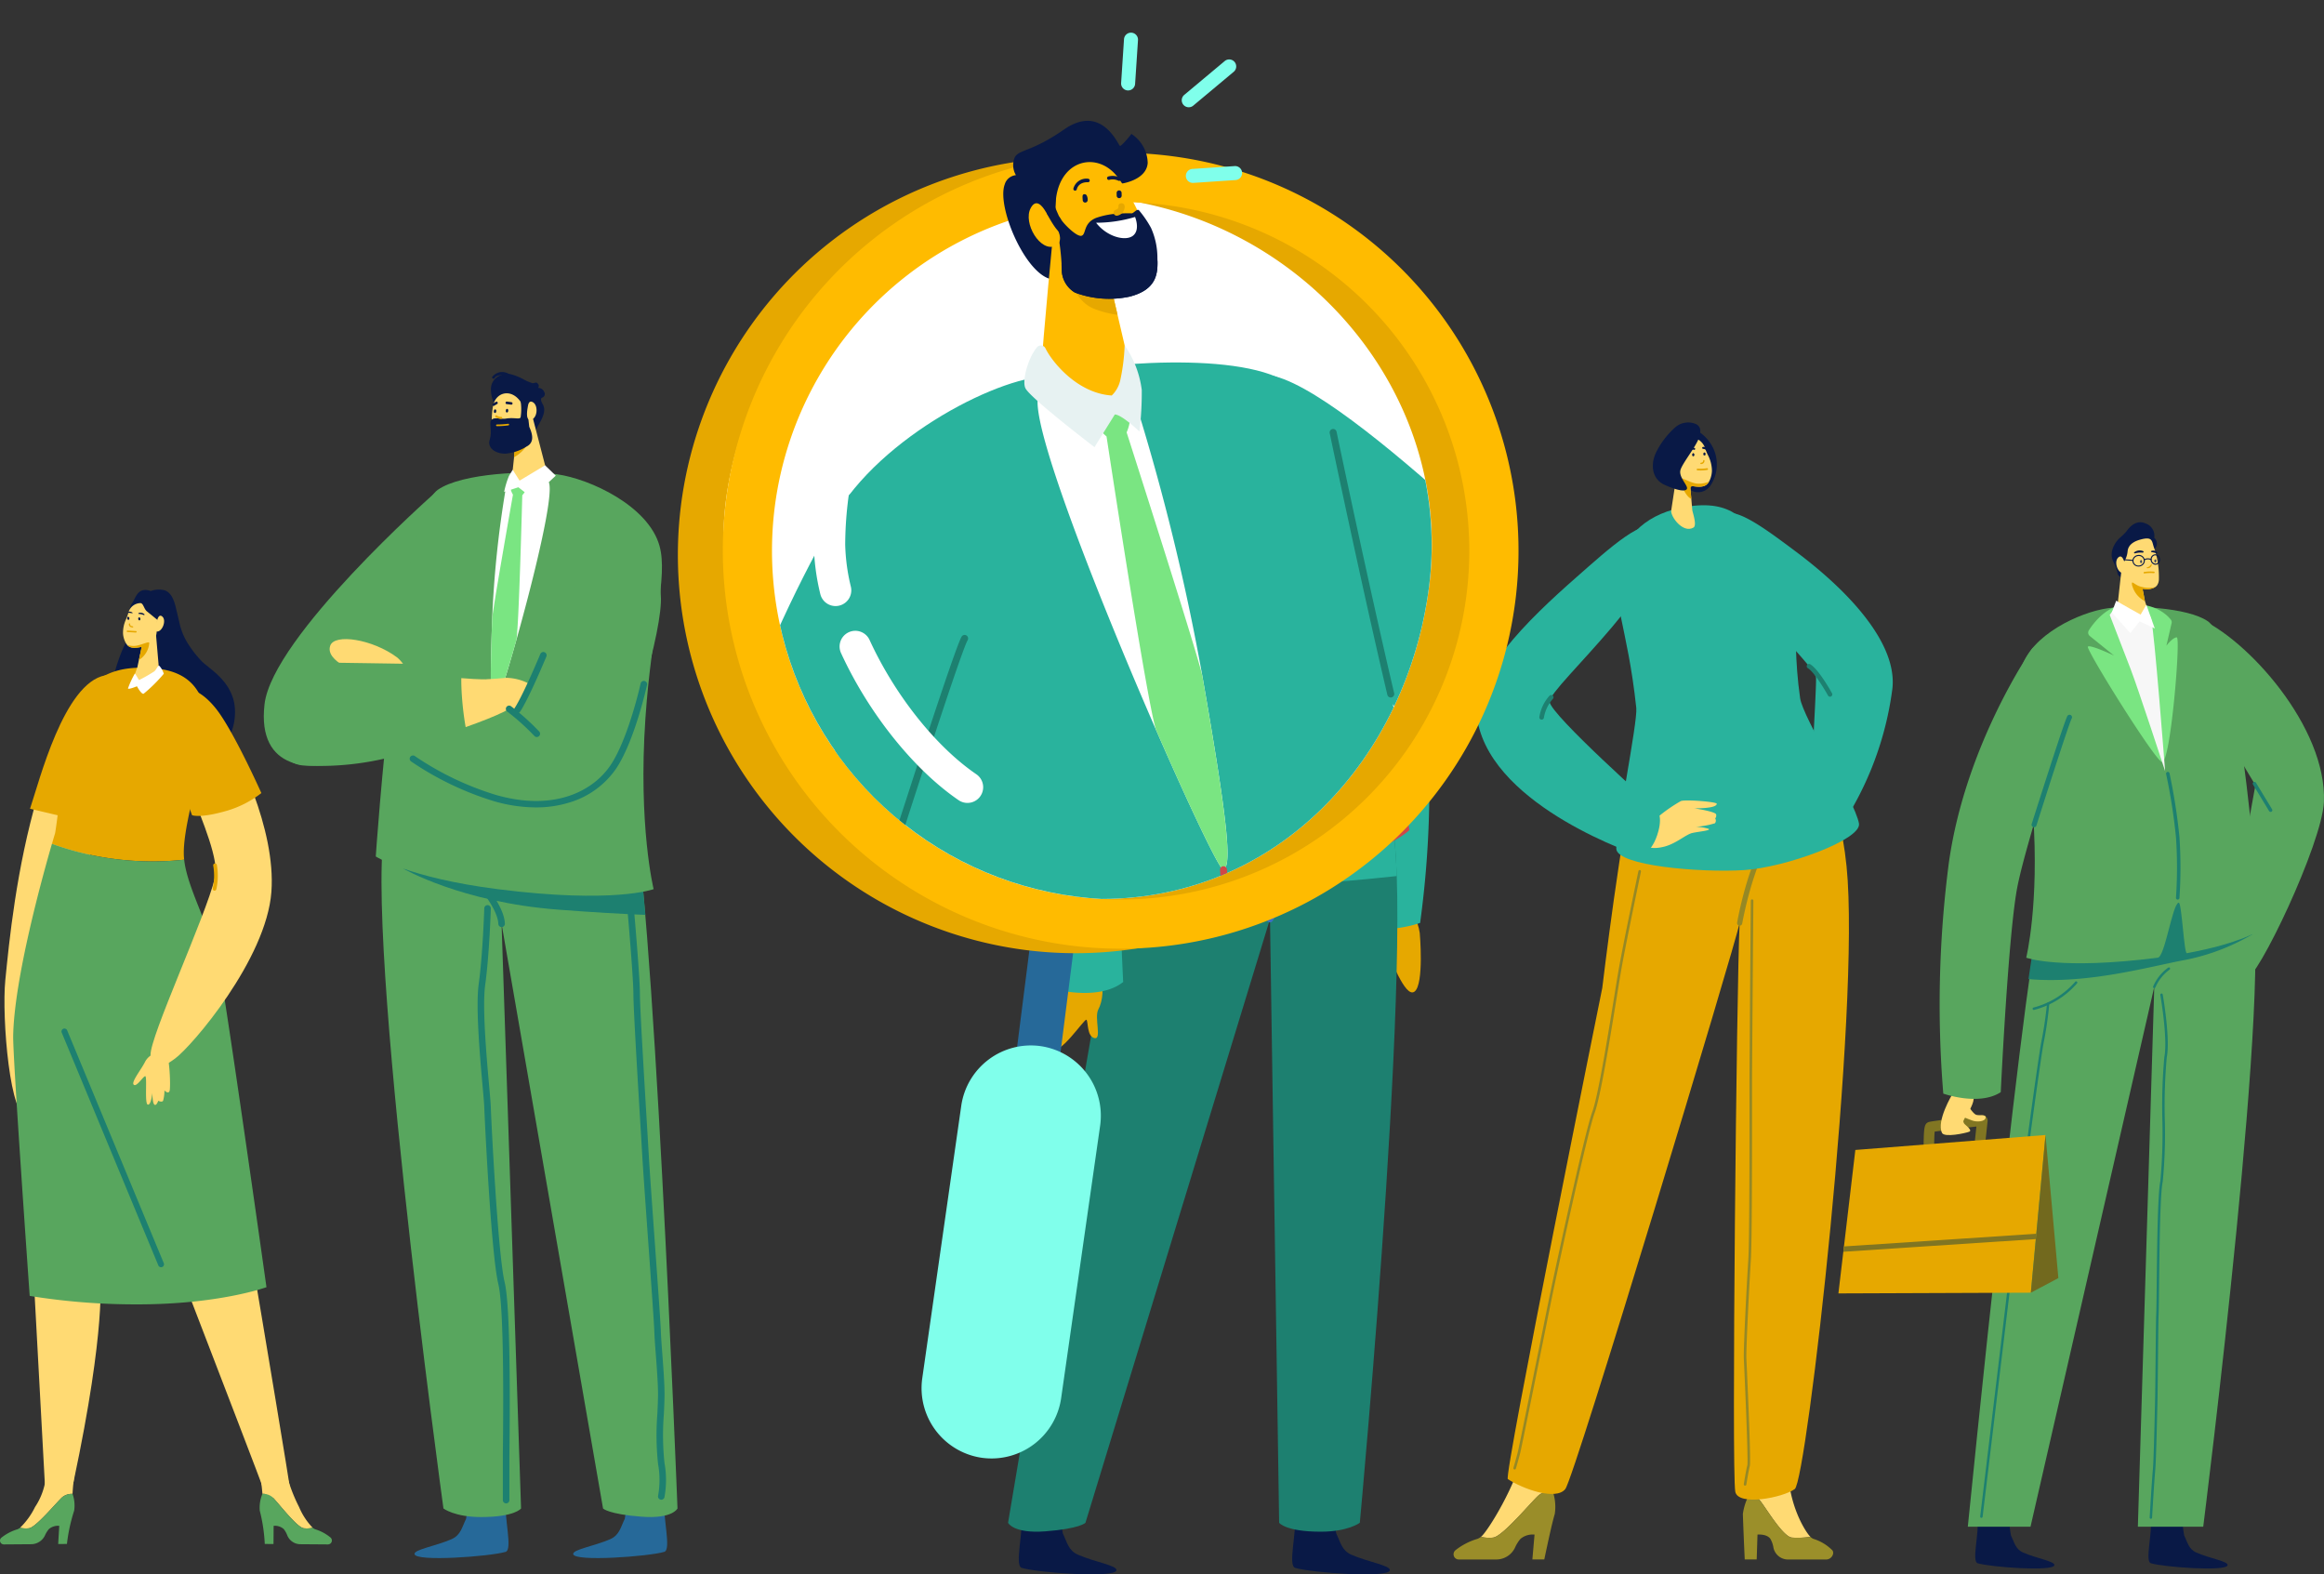 <svg xmlns="http://www.w3.org/2000/svg" xmlns:xlink="http://www.w3.org/1999/xlink" width="322.003" height="218.109" viewBox="0 0 322.003 218.109">
  <rect x="0" y="0" width="322.003" height="218.109" fill="#333333" stroke="none"/>
  <defs>
    <clipPath id="clip-path">
      <path id="Trazado_144446" data-name="Trazado 144446" d="M1606.8,290.739a46.192,46.192,0,0,0-9.056-33.555c-7.321-9.825-5.037-41.842-25.413-47.338-30.272-3.893-44.525,38.509-52.494,56.562a48.324,48.324,0,0,0,38.127,67.412q1.732.22,3.449.313C1585.826,334.128,1603.759,314.735,1606.8,290.739Z" transform="translate(-1515.738 -209.594)" fill="none"/>
    </clipPath>
  </defs>
  <g id="Grupo_83920" data-name="Grupo 83920" transform="translate(-14.013)">
    <g id="Grupo_83656" data-name="Grupo 83656" transform="translate(268.735 72.352)">
      <g id="Grupo_83555" data-name="Grupo 83555" transform="translate(47.89 13.073)">
        <path id="Trazado_144185" data-name="Trazado 144185" d="M3131.211,914.27c-1.3-.538-2.671.264-1.262,5.133,1.632,5.639,9.291,18.068,9.291,18.068s-3.927,21.6-3.9,21.957c.12,1.478,1.072,5.034,2.456,5.046,1.714.015,10.683-18.933,10.934-24.655C3149.184,929.486,3138.064,917.1,3131.211,914.27Z" transform="translate(-3129.354 -914.125)" fill="#58a65e"/>
      </g>
      <g id="Grupo_83558" data-name="Grupo 83558" transform="translate(42.957 137.757)">
        <g id="Grupo_83557" data-name="Grupo 83557">
          <g id="Grupo_83556" data-name="Grupo 83556">
            <path id="Trazado_144186" data-name="Trazado 144186" d="M3095.307,1947.421c-1.09-.477-1.228-1.448-1.692-2.368-.031-.062-.21-1.384-.211-1.489-.006-.456-1.324-1.667-1.937-.717-1.21,1.872-2.537-1.053-2.467-.272.209,2.325-.858,6.075.008,6.33,1.845.542,10.458,1.172,10.621.267C3099.726,1948.629,3097.191,1948.247,3095.307,1947.421Z" transform="translate(-3088.663 -1942.439)" fill="#091946"/>
          </g>
        </g>
      </g>
      <g id="Grupo_83561" data-name="Grupo 83561" transform="translate(18.955 137.757)">
        <g id="Grupo_83560" data-name="Grupo 83560">
          <g id="Grupo_83559" data-name="Grupo 83559">
            <path id="Trazado_144187" data-name="Trazado 144187" d="M2897.357,1947.421c-1.09-.477-1.228-1.448-1.692-2.368-.032-.062-.211-1.384-.212-1.489-.005-.456-1.323-1.667-1.937-.717-1.21,1.872-2.537-1.053-2.466-.272.209,2.325-.858,6.075.008,6.33,1.845.542,10.458,1.172,10.621.267C2901.777,1948.629,2899.242,1948.247,2897.357,1947.421Z" transform="translate(-2890.713 -1942.439)" fill="#091946"/>
          </g>
        </g>
      </g>
      <g id="Grupo_83565" data-name="Grupo 83565" transform="translate(17.929 38.767)">
        <g id="Grupo_83564" data-name="Grupo 83564">
          <g id="Grupo_83563" data-name="Grupo 83563">
            <g id="Grupo_83562" data-name="Grupo 83562">
              <path id="Trazado_144188" data-name="Trazado 144188" d="M2893.005,1138.1c2.176-4.806,18.722-11.042,23.087-12.069.319,4.84,2.552,7.855,5.193,13.075,3.692,7.3-6.418,87.317-6.418,87.317h-9.057l2.272-74.785-17.146,74.785h-8.688S2890.509,1143.615,2893.005,1138.1Z" transform="translate(-2882.248 -1126.033)" fill="#58a65e"/>
            </g>
          </g>
        </g>
      </g>
      <g id="Grupo_83568" data-name="Grupo 83568" transform="translate(26.334 51.444)">
        <g id="Grupo_83567" data-name="Grupo 83567">
          <g id="Grupo_83566" data-name="Grupo 83566">
            <path id="Trazado_144189" data-name="Trazado 144189" d="M2952.628,1235.735l9.49-.289,9.537-4.86h2.755s5.533.4,7.909.662a12.46,12.46,0,0,1,.568,3.285c-.152.923-.281,1.692-.281,1.692a29.584,29.584,0,0,1-9.287,3.546c-5.026.929-13.509,3.383-21.747,2.662C2951.946,1239.887,2952.3,1237.623,2952.628,1235.735Z" transform="translate(-2951.571 -1230.586)" fill="#1d8070"/>
          </g>
        </g>
      </g>
      <g id="Grupo_83571" data-name="Grupo 83571" transform="translate(25.046 11.737)">
        <g id="Grupo_83570" data-name="Grupo 83570">
          <g id="Grupo_83569" data-name="Grupo 83569">
            <path id="Trazado_144190" data-name="Trazado 144190" d="M2942.878,931.735c-.732-10.612-2.652-16.474-1.639-20.1,1.3-4.644,8.091-7.809,11.979-8.349,3.2-.444,11.05-.174,13.9,1.819,4.563,3.2,7.233,42.78,7.233,42.78s-2.765,1.828-10.169,3.188c-.392.072-.708-7.072-1.127-7-.878.145-1.9,7.5-2.9,7.624-13.617,1.736-18.228,0-18.228,0S2943.746,944.322,2942.878,931.735Z" transform="translate(-2940.95 -903.107)" fill="#58a65e"/>
          </g>
        </g>
      </g>
      <g id="Grupo_83574" data-name="Grupo 83574" transform="translate(34.559 11.352)">
        <g id="Grupo_83573" data-name="Grupo 83573">
          <g id="Grupo_83572" data-name="Grupo 83572">
            <path id="Trazado_144191" data-name="Trazado 144191" d="M3024.126,900.065c-2.353.364-3.971,2.529-4.583,3.49a.6.6,0,0,0,.129.782l3.361,2.714s-3.295-1.566-3.622-1.238,9.076,15.445,10.244,15.982,2.655-17.291,2.07-17.268-1.436,1.154-1.436,1.154l.723-3.12a.576.576,0,0,0-.109-.488C3030.355,901.378,3028.385,899.407,3024.126,900.065Z" transform="translate(-3019.404 -899.932)" fill="#7ae582"/>
          </g>
        </g>
      </g>
      <g id="Grupo_83577" data-name="Grupo 83577" transform="translate(37.59 11.316)">
        <g id="Grupo_83576" data-name="Grupo 83576">
          <g id="Grupo_83575" data-name="Grupo 83575">
            <path id="Trazado_144192" data-name="Trazado 144192" d="M3044.4,901.152s1.937,5.023,2.912,7.547,4.763,14.083,4.763,14.083-1.517-19.794-1.948-21.175C3049.8,900.564,3046.5,898,3044.4,901.152Z" transform="translate(-3044.4 -899.634)" fill="#f7f7f7"/>
          </g>
        </g>
      </g>
      <g id="Grupo_83580" data-name="Grupo 83580" transform="translate(37.859)">
        <g id="Grupo_83579" data-name="Grupo 83579">
          <g id="Grupo_83578" data-name="Grupo 83578">
            <path id="Trazado_144193" data-name="Trazado 144193" d="M3048.691,807.55c.387-.57,1.356-1.647,2.609-1.087a1.806,1.806,0,0,1,1.223,2.007,1.041,1.041,0,0,1,.119,1.47,4.208,4.208,0,0,1-.468.765c-.242.357.007.8-.189.747s-3.685,2.53-3.94,2.49a.739.739,0,0,1-.626-.643,4.8,4.8,0,0,0-.495-1.386c-.973-1.74.749-3.369.749-3.369A8.9,8.9,0,0,0,3048.691,807.55Z" transform="translate(-3046.625 -806.307)" fill="#091946"/>
          </g>
        </g>
      </g>
      <g id="Grupo_83583" data-name="Grupo 83583" transform="translate(38.642 6.638)">
        <g id="Grupo_83582" data-name="Grupo 83582">
          <g id="Grupo_83581" data-name="Grupo 83581">
            <path id="Trazado_144194" data-name="Trazado 144194" d="M3057.315,867.753c-1.584.885-4.2-.754-4.233-1.51l.55-4.98.04-.207.073.04,2.424,1.309.238.733.078.239.083.256.027.082.313,1.63S3057.707,867.535,3057.315,867.753Z" transform="translate(-3053.082 -861.056)" fill="#ffda73"/>
          </g>
        </g>
      </g>
      <g id="Grupo_83586" data-name="Grupo 83586" transform="translate(39.191 2.249)">
        <g id="Grupo_83585" data-name="Grupo 83585">
          <g id="Grupo_83584" data-name="Grupo 83584">
            <path id="Trazado_144195" data-name="Trazado 144195" d="M3062.823,830.464a1.523,1.523,0,0,1-.234.846.015.015,0,0,0,0,.005,1.016,1.016,0,0,1-.16.18c-.034.031-.07.06-.107.087a2.292,2.292,0,0,1-1.663.248h0c-.034,0-.068-.007-.1-.013h0c-.073-.009-.149-.02-.228-.032s-.186-.031-.283-.05a1.763,1.763,0,0,1-.861-.206c-.062-.03-.123-.063-.182-.1a2.761,2.761,0,0,1-1.384-1.983,1.218,1.218,0,0,1,.022-.3l.06-.691.1-.105a3.244,3.244,0,0,0,.682-1.7c.094-1.177,1.354-1.539,1.864-1.672,1.74-.455,1.466.361,1.851,1.293A12.457,12.457,0,0,1,3062.823,830.464Z" transform="translate(-3057.609 -824.851)" fill="#ffda73"/>
          </g>
        </g>
      </g>
      <g id="Grupo_83590" data-name="Grupo 83590" transform="translate(42.692 5.777)">
        <g id="Grupo_83589" data-name="Grupo 83589">
          <g id="Grupo_83588" data-name="Grupo 83588">
            <g id="Grupo_83587" data-name="Grupo 83587">
              <path id="Trazado_144196" data-name="Trazado 144196" d="M3086.478,854.485c-.011.022.048.058.139.061a.546.546,0,0,0,.356-.111.019.019,0,0,1,.008-.006.56.56,0,0,0,.162-.2.39.39,0,0,0,.046-.239c-.006-.028-.015-.04-.03-.039a.029.029,0,0,0-.02.006,1.4,1.4,0,0,0-.108.15.9.9,0,0,1-.145.154.127.127,0,0,1-.021.017.9.9,0,0,1-.271.142C3086.527,854.444,3086.481,854.459,3086.478,854.485Z" transform="translate(-3086.477 -853.951)" fill="#e6a800"/>
            </g>
          </g>
        </g>
      </g>
      <g id="Grupo_83593" data-name="Grupo 83593" transform="translate(40.959 3.898)">
        <g id="Grupo_83592" data-name="Grupo 83592">
          <g id="Grupo_83591" data-name="Grupo 83591">
            <path id="Trazado_144197" data-name="Trazado 144197" d="M3072.329,838.648a1.221,1.221,0,0,1,1.123-.091c.114.056.077.212-.089.209a2.684,2.684,0,0,0-1,.093C3072.178,838.91,3072.1,838.746,3072.329,838.648Z" transform="translate(-3072.19 -838.454)" fill="#091946"/>
          </g>
        </g>
      </g>
      <g id="Grupo_83596" data-name="Grupo 83596" transform="translate(43.312 3.933)">
        <g id="Grupo_83595" data-name="Grupo 83595">
          <g id="Grupo_83594" data-name="Grupo 83594">
            <path id="Trazado_144198" data-name="Trazado 144198" d="M3092.306,838.833a.851.851,0,0,0-.585-.074c-.125.016-.194.148-.033.189a5.224,5.224,0,0,1,.643.144C3092.477,839.152,3092.512,838.966,3092.306,838.833Z" transform="translate(-3091.594 -838.741)" fill="#091946"/>
          </g>
        </g>
      </g>
      <g id="Grupo_83600" data-name="Grupo 83600" transform="translate(41.799 5.235)">
        <g id="Grupo_83599" data-name="Grupo 83599">
          <g id="Grupo_83598" data-name="Grupo 83598">
            <g id="Grupo_83597" data-name="Grupo 83597">
              <path id="Trazado_144199" data-name="Trazado 144199" d="M3079.4,849.7c0,.118-.069.213-.146.21s-.137-.1-.134-.219.069-.213.147-.21S3079.4,849.581,3079.4,849.7Z" transform="translate(-3079.12 -849.481)" fill="#434a59"/>
            </g>
          </g>
        </g>
      </g>
      <g id="Grupo_83604" data-name="Grupo 83604" transform="translate(43.772 5.144)">
        <g id="Grupo_83603" data-name="Grupo 83603">
          <g id="Grupo_83602" data-name="Grupo 83602">
            <g id="Grupo_83601" data-name="Grupo 83601">
              <path id="Trazado_144200" data-name="Trazado 144200" d="M3095.668,848.948c0,.118-.069.213-.147.21s-.137-.1-.134-.219.069-.212.146-.21S3095.672,848.83,3095.668,848.948Z" transform="translate(-3095.387 -848.73)" fill="#434a59"/>
            </g>
          </g>
        </g>
      </g>
      <g id="Grupo_83608" data-name="Grupo 83608" transform="translate(40.66 8.35)">
        <g id="Grupo_83607" data-name="Grupo 83607">
          <g id="Grupo_83606" data-name="Grupo 83606">
            <g id="Grupo_83605" data-name="Grupo 83605">
              <path id="Trazado_144201" data-name="Trazado 144201" d="M3071.232,876.175l.3,1.577a3.353,3.353,0,0,1-1.665-1.869q-.026-.068-.046-.131a1.035,1.035,0,0,1-.084-.544c.088-.17.539.364,1.2.533l.176.042a3.628,3.628,0,0,0,1.854.021,2.292,2.292,0,0,1-1.663.248h0a.039.039,0,0,0-.026.009A.112.112,0,0,0,3071.232,876.175Z" transform="translate(-3069.726 -875.175)" fill="#e6a800"/>
            </g>
          </g>
        </g>
      </g>
      <g id="Grupo_83611" data-name="Grupo 83611" transform="translate(37.881 10.868)">
        <g id="Grupo_83610" data-name="Grupo 83610">
          <g id="Grupo_83609" data-name="Grupo 83609">
            <path id="Trazado_144202" data-name="Trazado 144202" d="M3050.795,897.868s-2.8-1.539-3.386-1.927l-.61,1.618,2.56,2.868,1.289-1.623,2.107.984-1.174-3.286Z" transform="translate(-3046.799 -895.941)" fill="#fff"/>
          </g>
        </g>
      </g>
      <g id="Grupo_83613" data-name="Grupo 83613" transform="translate(19.643 66.527)">
        <g id="Grupo_83612" data-name="Grupo 83612">
          <path id="Trazado_144203" data-name="Trazado 144203" d="M2896.528,1426.373a.169.169,0,0,1-.142-.193l3.959-32.961c.035-.273,3.574-27.339,4.47-32.571a53.115,53.115,0,0,0,.822-5.478.17.17,0,0,1,.328-.08,50.632,50.632,0,0,1-.816,5.616c-.894,5.226-4.432,32.285-4.468,32.561l-3.96,32.964a.17.17,0,0,1-.167.145Zm9.115-71.174h0Zm0,0h0Z" transform="translate(-2896.384 -1354.974)" fill="#1d8070"/>
        </g>
      </g>
      <g id="Grupo_83615" data-name="Grupo 83615" transform="translate(43.594 61.68)">
        <g id="Grupo_83614" data-name="Grupo 83614">
          <path id="Trazado_144204" data-name="Trazado 144204" d="M3094.087,1317.866a.17.17,0,0,0,.151-.093,6,6,0,0,1,1.945-2.455.17.17,0,1,0-.167-.295,6.216,6.216,0,0,0-2.08,2.6.17.17,0,0,0,.151.246Z" transform="translate(-3093.917 -1315.001)" fill="#1d8070"/>
        </g>
      </g>
      <g id="Grupo_83617" data-name="Grupo 83617" transform="translate(43.123 65.3)">
        <g id="Grupo_83616" data-name="Grupo 83616">
          <path id="Trazado_144205" data-name="Trazado 144205" d="M3090.207,1417.621a.17.17,0,0,0,.169-.16c0-.048.279-4.847.446-6.689.1-1.119.2-5.309.292-9.006.059-2.455.115-11.335.161-12.269.034-.69.052-2.38.076-4.52.054-4.941.135-12.407.5-14.062a68.826,68.826,0,0,0,.286-8.617,75.223,75.223,0,0,1,.27-8.583c.509-2.6-.51-8.468-.554-8.717a.17.17,0,1,0-.334.059c.011.06,1.051,6.051.554,8.593a74.924,74.924,0,0,0-.275,8.647,71.13,71.13,0,0,1-.277,8.545c-.371,1.689-.453,9.176-.506,14.131-.023,2.136-.042,3.824-.075,4.508-.045.938-.1,9.82-.161,12.277-.089,3.692-.19,7.876-.291,8.984-.168,1.848-.444,6.653-.447,6.7a.17.17,0,0,0,.16.179Z" transform="translate(-3090.037 -1344.858)" fill="#1d8070"/>
        </g>
      </g>
      <g id="Grupo_83619" data-name="Grupo 83619" transform="translate(26.909 63.601)">
        <g id="Grupo_83618" data-name="Grupo 83618">
          <path id="Trazado_144206" data-name="Trazado 144206" d="M2956.485,1334.8a.188.188,0,0,0,.038,0,11.694,11.694,0,0,0,5.966-3.7.17.17,0,0,0-.3-.167,11.534,11.534,0,0,1-5.747,3.541.17.17,0,0,0,.038.335Z" transform="translate(-2956.315 -1330.843)" fill="#1d8070"/>
        </g>
      </g>
      <g id="Grupo_83633" data-name="Grupo 83633" transform="translate(39.214 4.434)">
        <g id="Grupo_83629" data-name="Grupo 83629" transform="translate(1.524)">
          <g id="Grupo_83622" data-name="Grupo 83622" transform="translate(0 0.092)">
            <g id="Grupo_83621" data-name="Grupo 83621">
              <g id="Grupo_83620" data-name="Grupo 83620">
                <path id="Trazado_144207" data-name="Trazado 144207" d="M3071.064,845.231a.814.814,0,0,1-.691-.683.775.775,0,0,1,.179-.6.887.887,0,0,1,.571-.309.834.834,0,0,1,.956.687h0a.773.773,0,0,1-.179.6.886.886,0,0,1-.572.309A.912.912,0,0,1,3071.064,845.231Zm.3-1.443a.767.767,0,0,0-.223,0,.742.742,0,0,0-.479.258.632.632,0,0,0-.146.487.689.689,0,0,0,.793.562.741.741,0,0,0,.478-.258.628.628,0,0,0,.146-.487h0A.668.668,0,0,0,3071.366,843.788Z" transform="translate(-3070.367 -843.632)" fill="#091946"/>
              </g>
            </g>
          </g>
          <g id="Grupo_83625" data-name="Grupo 83625" transform="translate(2.517)">
            <g id="Grupo_83624" data-name="Grupo 83624">
              <g id="Grupo_83623" data-name="Grupo 83623">
                <path id="Trazado_144208" data-name="Trazado 144208" d="M3091.7,844.317a.72.72,0,0,1-.571-.634.7.7,0,0,1,.558-.8.622.622,0,0,1,.49.154.765.765,0,0,1,.253.482h0a.765.765,0,0,1-.123.531.623.623,0,0,1-.435.274A.6.6,0,0,1,3091.7,844.317Zm.138-1.292a.459.459,0,0,0-.133,0,.586.586,0,0,0,.149,1.154.478.478,0,0,0,.334-.212.618.618,0,0,0,.1-.43h0a.622.622,0,0,0-.2-.391A.5.5,0,0,0,3091.838,843.024Z" transform="translate(-3091.122 -842.873)" fill="#091946"/>
              </g>
            </g>
          </g>
          <g id="Grupo_83628" data-name="Grupo 83628" transform="translate(1.562 0.564)">
            <g id="Grupo_83627" data-name="Grupo 83627">
              <g id="Grupo_83626" data-name="Grupo 83626">
                <path id="Trazado_144209" data-name="Trazado 144209" d="M3083.311,847.8a.073.073,0,0,1-.028-.133,1.12,1.12,0,0,1,1.025-.037.073.073,0,1,1-.06.132.975.975,0,0,0-.888.027A.071.071,0,0,1,3083.311,847.8Z" transform="translate(-3083.25 -847.522)" fill="#091946"/>
              </g>
            </g>
          </g>
        </g>
        <g id="Grupo_83632" data-name="Grupo 83632" transform="translate(0 0.663)">
          <g id="Grupo_83631" data-name="Grupo 83631">
            <g id="Grupo_83630" data-name="Grupo 83630">
              <path id="Trazado_144210" data-name="Trazado 144210" d="M3057.858,848.487a.073.073,0,0,1,.017-.144l1.527.112a.074.074,0,0,1,.067.077.073.073,0,0,1-.078.067l-1.527-.112Z" transform="translate(-3057.797 -848.342)" fill="#091946"/>
            </g>
          </g>
        </g>
      </g>
      <g id="Grupo_83634" data-name="Grupo 83634" transform="translate(45.403 34.593)">
        <path id="Trazado_144211" data-name="Trazado 144211" d="M3110.453,1109.288h-.019a.241.241,0,0,1-.222-.259,62.137,62.137,0,0,0,0-8.368,80.262,80.262,0,0,0-1.364-8.763.241.241,0,1,1,.471-.1,80.831,80.831,0,0,1,1.374,8.826,62.8,62.8,0,0,1,0,8.444A.241.241,0,0,1,3110.453,1109.288Z" transform="translate(-3108.843 -1091.605)" fill="#1d8070"/>
      </g>
      <g id="Grupo_83635" data-name="Grupo 83635" transform="translate(57.409 35.971)">
        <path id="Trazado_144212" data-name="Trazado 144212" d="M3210.327,1107.128a.242.242,0,0,1-.207-.116l-2.231-3.675a.241.241,0,1,1,.412-.25l2.231,3.675a.241.241,0,0,1-.206.366Z" transform="translate(-3207.854 -1102.971)" fill="#1d8070"/>
      </g>
      <g id="Grupo_83649" data-name="Grupo 83649" transform="translate(0 78.576)">
        <g id="Grupo_83638" data-name="Grupo 83638" transform="translate(11.802 3.577)">
          <g id="Grupo_83637" data-name="Grupo 83637">
            <g id="Grupo_83636" data-name="Grupo 83636">
              <path id="Trazado_144213" data-name="Trazado 144213" d="M2839.856,1488.358a.732.732,0,0,1-1.05-.735l.236-2.205c-2.1.242-4.765.559-5.783.706-.048.522-.076,1.505-.073,2.336a.732.732,0,1,1-1.463.006c0-.03,0-.739.022-1.475.049-1.471.134-1.933.594-2.16.141-.069.333-.164,7.445-.972a.732.732,0,0,1,.81.8l-.333,3.114A.731.731,0,0,1,2839.856,1488.358Zm-6.985-2.17Z" transform="translate(-2831.723 -1483.855)" fill="#817622"/>
            </g>
          </g>
        </g>
        <g id="Grupo_83640" data-name="Grupo 83640" transform="translate(14.178)">
          <g id="Grupo_83639" data-name="Grupo 83639">
            <path id="Trazado_144214" data-name="Trazado 144214" d="M2852.921,1455.021s-2.244,3.7-1.428,5.361c.327.663,3.224.041,3.763-.166s-.615-.972-.7-1.141c-.156-.317-.223-.257.366-1.191s1.207-2.165.847-2.66S2853.637,1453.656,2852.921,1455.021Z" transform="translate(-2851.315 -1454.354)" fill="#ffda73"/>
          </g>
        </g>
        <g id="Grupo_83642" data-name="Grupo 83642" transform="translate(16.787 2.005)">
          <g id="Grupo_83641" data-name="Grupo 83641">
            <path id="Trazado_144215" data-name="Trazado 144215" d="M2873.845,1470.889s.819,1.325,1.254,1.5,1.434-.123,1.337.43-1.243.592-1.811.385-1.655-.6-1.786-.869S2873.845,1470.889,2873.845,1470.889Z" transform="translate(-2872.83 -1470.889)" fill="#ffda73"/>
          </g>
        </g>
        <g id="Grupo_83644" data-name="Grupo 83644" transform="translate(0 6.317)">
          <g id="Grupo_83643" data-name="Grupo 83643">
            <path id="Trazado_144216" data-name="Trazado 144216" d="M2734.385,1528.4l26.661-.1,2.034-21.847-26.35,2.073Z" transform="translate(-2734.385 -1506.457)" fill="#e6a800"/>
          </g>
        </g>
        <g id="Grupo_83646" data-name="Grupo 83646" transform="translate(26.66 6.317)">
          <g id="Grupo_83645" data-name="Grupo 83645">
            <path id="Trazado_144217" data-name="Trazado 144217" d="M2958.078,1526.273l-1.781-19.816-2.034,21.847Z" transform="translate(-2954.262 -1506.457)" fill="#72691e"/>
          </g>
        </g>
        <g id="Grupo_83648" data-name="Grupo 83648" transform="translate(0.681 19.995)">
          <g id="Grupo_83647" data-name="Grupo 83647">
            <path id="Trazado_144218" data-name="Trazado 144218" d="M2740,1621.759l26.671-1.758.069-.738-26.652,1.757Z" transform="translate(-2740.001 -1619.263)" fill="#807522"/>
          </g>
        </g>
      </g>
      <g id="Grupo_83650" data-name="Grupo 83650" transform="translate(14.028 16.901)">
        <path id="Trazado_144219" data-name="Trazado 144219" d="M2862.92,946.265s-9.263,13.213-11.569,29.734a151.77,151.77,0,0,0-.766,31.95s4.944,1.766,7.962-.2c0,0,1.045-22.133,2.315-28.51s7.119-24.122,7.119-24.122S2867.06,942.955,2862.92,946.265Z" transform="translate(-2850.081 -945.694)" fill="#58a65e"/>
      </g>
      <g id="Grupo_83651" data-name="Grupo 83651" transform="translate(26.763 26.672)">
        <path id="Trazado_144220" data-name="Trazado 144220" d="M2955.454,1041.862a.345.345,0,0,1-.329-.45c.458-1.448,4.492-14.165,4.945-14.959a.345.345,0,1,1,.6.343c-.315.552-3.1,9.168-4.887,14.824A.345.345,0,0,1,2955.454,1041.862Z" transform="translate(-2955.109 -1026.28)" fill="#1d8070"/>
      </g>
      <g id="Grupo_83652" data-name="Grupo 83652" transform="translate(42.282 6.812)">
        <path id="Trazado_144221" data-name="Trazado 144221" d="M3083.2,862.769a.107.107,0,0,1-.013-.212,6.133,6.133,0,0,1,1.362-.042.106.106,0,0,1,.08.128.108.108,0,0,1-.128.08,5.8,5.8,0,0,0-1.287.046Z" transform="translate(-3083.098 -862.485)" fill="#e6a800"/>
      </g>
      <g id="Grupo_83655" data-name="Grupo 83655" transform="translate(38.495 4.74)">
        <g id="Grupo_83654" data-name="Grupo 83654">
          <g id="Grupo_83653" data-name="Grupo 83653">
            <path id="Trazado_144222" data-name="Trazado 144222" d="M3052.926,845.957c-.129-.343-.4-.823-.814-.382-.6.641.009,2.311.908,2.134C3053.688,847.577,3052.993,846.138,3052.926,845.957Z" transform="translate(-3051.871 -845.398)" fill="#ffda73"/>
          </g>
        </g>
      </g>
    </g>
    <g id="Grupo_83683" data-name="Grupo 83683" transform="translate(14.013 81.668)">
      <path id="Trazado_144250" data-name="Trazado 144250" d="M774.69,898.24c-.816-2.652-3.026-3.961-4.216-5.032a14.128,14.128,0,0,1-1.825-2.242,8.988,8.988,0,0,1-1.361-3.067c-.251-1.077-.556-2.37-.622-2.612-.182-.659-.561-1.727-1.45-2.032a3.255,3.255,0,0,0-1.932.094c-1.927-.661-2.1,1.141-2.685,1.823-.357.414-.4,2.844-.371,4.693-1.509,2.042-3.825,10.136-2.354,12.474s10,4.012,13.292,3.5S775.506,900.892,774.69,898.24Z" transform="translate(-742.392 -883.14)" fill="#091946"/>
      <path id="Trazado_144251" data-name="Trazado 144251" d="M680.922,1294.094c-.212-.378-23.251,10.1-24.339,10.988,0,0,3.278,60.04,3.466,63.793.092,1.841,3.556.8,3.943-1.023,4.576-21.538,3.675-28.336,3.675-28.336s-.054-26.823-.244-30.666c.26,1.4,22.616,59.052,22.788,59.817.63,2.8,3.8.733,3.7-.308C693.814,1367.377,682.026,1296.062,680.922,1294.094Z" transform="translate(-653.796 -1244.256)" fill="#ffda73"/>
      <path id="Trazado_144252" data-name="Trazado 144252" d="M649.793,1006.887s-3.516,3.264-6.5,13.408-3.969,20.326-4.494,25.569.691,19.694,3.123,18.807S657.395,1003.675,649.793,1006.887Z" transform="translate(-638.061 -991.773)" fill="#ffda73"/>
      <path id="Trazado_144253" data-name="Trazado 144253" d="M773.842,981.745s3.847-2,4.643-3.251a9.44,9.44,0,0,1,1.25,1.461c.073.284-4.714,3.719-4.714,3.719l-1.591-1.18-1.52.387a7.4,7.4,0,0,1,1.193-3.011,7.043,7.043,0,0,1,.989-1.017s-.248,1.184-.279,1.586C773.789,980.764,773.842,981.745,773.842,981.745Z" transform="translate(-755.14 -966.932)" fill="#b1d5de"/>
      <path id="Trazado_144254" data-name="Trazado 144254" d="M667.914,999.643l8.922,2.111s4.2-21.1,1.49-20.594C672.6,982.24,669.209,995.816,667.914,999.643Z" transform="translate(-663.754 -969.267)" fill="#e6a800"/>
      <path id="Trazado_144255" data-name="Trazado 144255" d="M711.273,999.076c-.013-.119-.024-.236-.032-.353-.354-5.129,4.144-16.7,3.039-20.339-.774-2.55-2.023-5.333-7.011-5.813-5.408-.521-8.221,1.094-10.4,4-2.2,2.923-2.427,8.065-2.73,12.328-.248,3.495-.741,6.479-.741,6.479s-.167.549-.445,1.505A41.026,41.026,0,0,0,711.273,999.076Z" transform="translate(-685.756 -961.641)" fill="#e6a800"/>
      <path id="Trazado_144256" data-name="Trazado 144256" d="M677.448,1192.2c-1.054-6.3-4.641-11.958-5.108-16.252a41.024,41.024,0,0,1-18.321-2.2c-1.336,4.606-5.23,18.673-5.371,26.622-.054,3.06,2.288,36.013,2.288,36.013a92.009,92.009,0,0,0,14.6,1.172c11.586.048,18.207-2.382,18.207-2.382S679.026,1201.638,677.448,1192.2Z" transform="translate(-646.822 -1138.516)" fill="#58a65e"/>
      <path id="Trazado_144257" data-name="Trazado 144257" d="M808.928,1013.718c-2.992,3,6.773,18.747,5.626,23.467-1.348,5.547-9.064,22.11-8.936,24.622.09,1.765.621,2.5,3.4.459,2.33-1.707,12.657-13.749,13.346-23.094.646-8.755-4.823-19.613-7-23.005C813.608,1013.424,810.5,1012.141,808.928,1013.718Z" transform="translate(-784.76 -997.284)" fill="#ffda73"/>
      <g id="Grupo_83675" data-name="Grupo 83675" transform="translate(35.947 122.329)">
        <path id="Trazado_144258" data-name="Trazado 144258" d="M931.853,1895.436c.674.615,3.392,4.22,4.361,4.324a3.772,3.772,0,0,0,1.235-.066,9.333,9.333,0,0,1-1.891-2.878,22.786,22.786,0,0,1-1.8-4.784h-3.691a23.013,23.013,0,0,1,.412,2.965A2,2,0,0,1,931.853,1895.436Z" transform="translate(-930.066 -1892.032)" fill="#ffda73"/>
        <path id="Trazado_144259" data-name="Trazado 144259" d="M930.478,1916.482a2,2,0,0,1,1.375.439c.674.615,3.392,4.22,4.361,4.324a3.773,3.773,0,0,0,1.235-.066,1.284,1.284,0,0,0,.347.207,6.151,6.151,0,0,1,2.142,1.16.546.546,0,0,1-.388.936l-3.808-.028a1.967,1.967,0,0,1-1.809-1.2,3.373,3.373,0,0,0-.5-.9,1.858,1.858,0,0,0-1.4-.447l-.019,2.519-1.211-.009a22.707,22.707,0,0,0-.692-4.608A4.914,4.914,0,0,1,930.478,1916.482Z" transform="translate(-930.066 -1913.517)" fill="#58a65e"/>
      </g>
      <g id="Grupo_83676" data-name="Grupo 83676" transform="translate(0 122.517)">
        <path id="Trazado_144260" data-name="Trazado 144260" d="M662.34,1896.8c-.714.615-3.671,4.221-4.646,4.325a3.727,3.727,0,0,1-1.23-.066,10.236,10.236,0,0,0,2.081-2.878,9.253,9.253,0,0,0,1.48-3.926l4.011-.67a24.915,24.915,0,0,0-.293,2.777A2.112,2.112,0,0,0,662.34,1896.8Z" transform="translate(-653.692 -1893.584)" fill="#ffda73"/>
        <path id="Trazado_144261" data-name="Trazado 144261" d="M643.653,1916.482a2.111,2.111,0,0,0-1.4.439c-.714.615-3.671,4.22-4.646,4.324a3.727,3.727,0,0,1-1.23-.066,1.4,1.4,0,0,1-.361.207,6.68,6.68,0,0,0-2.218,1.16.526.526,0,0,0,.326.936l3.81-.028a2.133,2.133,0,0,0,1.888-1.2,3.678,3.678,0,0,1,.557-.9,1.948,1.948,0,0,1,1.431-.447l-.147,2.519,1.212-.009a23.51,23.51,0,0,1,1-4.608A4.8,4.8,0,0,0,643.653,1916.482Z" transform="translate(-633.601 -1913.705)" fill="#58a65e"/>
      </g>
      <g id="Grupo_83677" data-name="Grupo 83677" transform="translate(18.491 6.279)">
        <path id="Trazado_144262" data-name="Trazado 144262" d="M789.227,934.926l.41,4.75c.053.856-1.953,3.167-3.371,2.154-.415-.3.046-1.5.374-2.409l.788-3.682Z" transform="translate(-786.101 -934.926)" fill="#ffda73"/>
      </g>
      <g id="Grupo_83678" data-name="Grupo 83678" transform="translate(17.048 1.88)">
        <path id="Trazado_144263" data-name="Trazado 144263" d="M778.857,902.294c.094,1.42-.8,2.161-2.2,2.446-1.366.278-1.863.019-2.237-.91a3.213,3.213,0,0,1-.216-.9,4.369,4.369,0,0,1,.441-2.092,7.133,7.133,0,0,0,.324-.949,1.764,1.764,0,0,1,1.631-1.238c.42,0,.5.816.9,1.136.548.44,1.443,1.176,1.443,1.176A9.447,9.447,0,0,0,778.857,902.294Z" transform="translate(-774.202 -898.647)" fill="#ffda73"/>
      </g>
      <path id="Trazado_144264" data-name="Trazado 144264" d="M779.945,944.084a2.914,2.914,0,0,1-.929-.134c.361.4.893.485,1.875.285.044-.009.086-.02.128-.03l-.39,1.819a3.017,3.017,0,0,0,1.436-2.38C781.954,943.4,780.817,944.056,779.945,944.084Z" transform="translate(-761.384 -936.261)" fill="#e6a800"/>
      <path id="Trazado_144265" data-name="Trazado 144265" d="M792.5,909.85a.782.782,0,0,0-.724-.152c-.092.025-.113.126,0,.138a1.7,1.7,0,0,1,.644.143C792.524,910.025,792.621,909.929,792.5,909.85Z" transform="translate(-772.528 -906.448)" fill="#091946"/>
      <path id="Trazado_144266" data-name="Trazado 144266" d="M780,908.406a.733.733,0,0,1,.43.087c.091.039.134.138.015.127a4.206,4.206,0,0,0-.475-.056C779.859,908.57,779.843,908.443,780,908.406Z" transform="translate(-762.147 -905.334)" fill="#091946"/>
      <path id="Trazado_144267" data-name="Trazado 144267" d="M780.829,922.049a.4.4,0,0,0,.257.373c.258.085.375.063.341-.046s-.278-.049-.372-.18-.02-.254-.082-.273A.107.107,0,0,0,780.829,922.049Z" transform="translate(-762.975 -917.216)" fill="#e6a800"/>
      <path id="Trazado_144268" data-name="Trazado 144268" d="M791.8,915.118c.016.118-.039.223-.122.234s-.164-.076-.179-.194.039-.223.122-.234S791.781,915,791.8,915.118Z" transform="translate(-772.348 -911.069)" fill="#091946"/>
      <path id="Trazado_144269" data-name="Trazado 144269" d="M779.23,914.512c.016.118-.039.223-.122.234s-.164-.076-.18-.194.039-.223.122-.234S779.214,914.394,779.23,914.512Z" transform="translate(-761.305 -910.537)" fill="#091946"/>
      <g id="Grupo_83679" data-name="Grupo 83679" transform="translate(21.32 3.631)">
        <path id="Trazado_144270" data-name="Trazado 144270" d="M809.721,914.079a2.394,2.394,0,0,0,.2-.471c.1-.31.315-.748.707-.376.57.541-.041,2.165-.852,2.048C809.171,915.193,809.508,914.454,809.721,914.079Z" transform="translate(-809.433 -913.089)" fill="#ffda73"/>
      </g>
      <path id="Trazado_144271" data-name="Trazado 144271" d="M826.278,1013.826s1.084.474,4.868-.63a14.386,14.386,0,0,0,4.733-2.435s-3.9-8.733-6.318-11.734-4.328-2.9-5.255-2.627a2.63,2.63,0,0,0-1.6,2.1C821.773,1001.908,826.278,1013.826,826.278,1013.826Z" transform="translate(-799.665 -982.557)" fill="#e6a800"/>
      <g id="Grupo_83680" data-name="Grupo 83680" transform="translate(29.47 37.957)">
        <path id="Trazado_144272" data-name="Trazado 144272" d="M876.908,1199.948a.235.235,0,0,1-.045,0,.255.255,0,0,1-.206-.3,8.331,8.331,0,0,0,.075-3.145.255.255,0,1,1,.495-.125,8.7,8.7,0,0,1-.067,3.359A.255.255,0,0,1,876.908,1199.948Z" transform="translate(-876.653 -1196.185)" fill="#e6a800"/>
      </g>
      <path id="Trazado_144273" data-name="Trazado 144273" d="M781.394,972.215A20.907,20.907,0,0,0,783.521,971c.313-.287.5-.861.678-.77a2.859,2.859,0,0,1,.627,1.109,20.757,20.757,0,0,1-2.792,2.766c-.313.118-.926-1.035-.926-1.035s-1.226.513-1.24.291a12.512,12.512,0,0,1,.956-2.061C780.858,971.306,781.394,972.215,781.394,972.215Z" transform="translate(-762.133 -959.664)" fill="#fff"/>
      <g id="Grupo_83681" data-name="Grupo 83681" transform="translate(8.52 60.824)">
        <path id="Trazado_144274" data-name="Trazado 144274" d="M717.663,1417.849a.408.408,0,0,1-.377-.252L703.9,1385.344a.408.408,0,1,1,.754-.313l13.387,32.254a.408.408,0,0,1-.377.565Z" transform="translate(-703.868 -1384.78)" fill="#1d8070"/>
      </g>
      <path id="Trazado_144275" data-name="Trazado 144275" d="M789.166,1411.673a2.413,2.413,0,0,0-1.666,1.258c-.534,1.083-1.953,2.793-1.56,3.155s1.271-1.123,1.584-1.18-.114,3.823.359,3.937.634-1.62.634-1.62.005,1.4.286,1.622.529-.529.529-.529.5.255.671,0a5.213,5.213,0,0,0,.19-1.432s.59.613.727,0,0-4.943-.569-5.209A1.582,1.582,0,0,0,789.166,1411.673Z" transform="translate(-767.409 -1347.481)" fill="#ffda73"/>
      <g id="Grupo_83682" data-name="Grupo 83682" transform="translate(17.564 5.691)">
        <path id="Trazado_144276" data-name="Trazado 144276" d="M779.728,930.347h-.006l-1.167-.07a.1.1,0,0,1-.1-.108.1.1,0,0,1,.108-.1l1.167.07a.1.1,0,0,1-.006.2Z" transform="translate(-778.459 -930.072)" fill="#e6a800"/>
      </g>
    </g>
    <g id="Grupo_83739" data-name="Grupo 83739" transform="translate(50.564 51.547)">
      <g id="Grupo_83684" data-name="Grupo 83684" transform="translate(0 16.098)">
        <path id="Trazado_144277" data-name="Trazado 144277" d="M958.558,768.311s-22.333,19.746-23.408,29.111,6.782,9.284,11.03,7.646,12.691-19.2,14.687-24.729S963.527,764.515,958.558,768.311Z" transform="translate(-935.05 -767.491)" fill="#58a65e"/>
      </g>
      <g id="Grupo_83685" data-name="Grupo 83685" transform="translate(20.883 155.771)">
        <path id="Trazado_144278" data-name="Trazado 144278" d="M1112.416,1925.334c1.294-.567,1.458-1.719,2.009-2.811.037-.074.25-1.643.251-1.768.007-.542,1.571-1.979,2.3-.852,1.437,2.223,3.012-1.25,2.929-.323-.248,2.761,1.019,7.213-.01,7.515-2.191.643-12.417,1.391-12.61.317C1107.169,1926.768,1110.178,1926.313,1112.416,1925.334Z" transform="translate(-1107.282 -1919.418)" fill="#266999"/>
      </g>
      <g id="Grupo_83686" data-name="Grupo 83686" transform="translate(42.869 155.771)">
        <path id="Trazado_144279" data-name="Trazado 144279" d="M1293.742,1925.334c1.294-.567,1.458-1.719,2.009-2.811.037-.074.25-1.643.251-1.768.007-.542,1.571-1.979,2.3-.852,1.437,2.223,3.012-1.25,2.929-.323-.248,2.761,1.019,7.213-.01,7.515-2.191.643-12.417,1.391-12.61.317C1288.495,1926.768,1291.5,1926.313,1293.742,1925.334Z" transform="translate(-1288.608 -1919.418)" fill="#266999"/>
      </g>
      <g id="Grupo_83688" data-name="Grupo 83688" transform="translate(16.31 46.029)">
        <g id="Grupo_83687" data-name="Grupo 83687">
          <path id="Trazado_144280" data-name="Trazado 144280" d="M1104.1,1028.672c-2.584-5.707-22.229-13.11-27.411-14.329-.379,5.746-3.03,9.326-6.166,15.524-4.384,8.665,7.62,95.882,7.62,95.882s1.536,1.188,5.206,1.188c4.7,0,5.547-1.188,5.547-1.188l-2.7-81,14.06,81s.706.791,5.364,1.141c4.272.322,4.952-1.141,4.952-1.141S1107.065,1035.218,1104.1,1028.672Z" transform="translate(-1069.562 -1014.343)" fill="#58a65e"/>
        </g>
      </g>
      <g id="Grupo_83689" data-name="Grupo 83689" transform="translate(19.307 68.018)">
        <path id="Trazado_144281" data-name="Trazado 144281" d="M1127.146,1195.691l-32.868.762s8.016,4.656,21.376,5.685c5.153.4,9.182.615,12.189.734C1127.612,1200.191,1127.379,1197.771,1127.146,1195.691Z" transform="translate(-1094.278 -1195.691)" fill="#1d8070"/>
      </g>
      <g id="Grupo_83690" data-name="Grupo 83690" transform="translate(15.519 13.937)">
        <path id="Trazado_144282" data-name="Trazado 144282" d="M1100.4,783.653c.869-12.6,3.149-19.559,1.947-23.86-1.542-5.514-9.607-9.272-14.223-9.913-3.8-.527-13.12-.206-16.5,2.16-5.418,3.794-8.588,50.793-8.588,50.793s4.448,2.942,16.857,4.524c16.168,2.061,21.643,0,21.643,0S1099.373,798.6,1100.4,783.653Z" transform="translate(-1063.041 -749.662)" fill="#58a65e"/>
      </g>
      <g id="Grupo_83691" data-name="Grupo 83691" transform="translate(31.454 14.298)">
        <path id="Trazado_144283" data-name="Trazado 144283" d="M1196.509,754.622a142.083,142.083,0,0,0-1.857,17.864c-.343,9.484-.215,12.059.343,12.274s9.208-30.068,7.372-31.32S1196.885,752.291,1196.509,754.622Z" transform="translate(-1194.462 -752.643)" fill="#fff"/>
      </g>
      <g id="Grupo_83692" data-name="Grupo 83692" transform="translate(31.469 0)">
        <path id="Trazado_144284" data-name="Trazado 144284" d="M1201.111,636.912a.422.422,0,0,0-.013-.565c-.253-.306-.344-.1-.75-.086a6.6,6.6,0,0,1-1.358-.592.183.183,0,0,0-.117-.06h-.011a7.018,7.018,0,0,0-1.818-.654,2.138,2.138,0,0,0-.506-.195,1.729,1.729,0,0,0-1.773.632c-.1.222.256.35.356.129.117-.258.674-.376.924-.407a1.092,1.092,0,0,1,.109-.007,2.012,2.012,0,0,0-1.568,2.023,4.3,4.3,0,0,0,.489,2c.3,2.189,5.832,4.626,5.671,4s1.849-2.525,1.018-3.95c-.478-.82-.081-.918-.081-.918a.524.524,0,0,0,.283-.787A.9.9,0,0,0,1201.111,636.912Z" transform="translate(-1194.583 -634.722)" fill="#091946"/>
      </g>
      <g id="Grupo_83695" data-name="Grupo 83695" transform="translate(34.408 6.047)">
        <g id="Grupo_83694" data-name="Grupo 83694">
          <g id="Grupo_83693" data-name="Grupo 83693">
            <path id="Trazado_144285" data-name="Trazado 144285" d="M1221.7,684.938l1.771,6.822c.137.787.156,3.147-3.289,2.626a1.616,1.616,0,0,1-1.3-2.057l.825-7.739Z" transform="translate(-1218.825 -684.59)" fill="#ffda73"/>
          </g>
        </g>
      </g>
      <g id="Grupo_83698" data-name="Grupo 83698" transform="translate(31.586 2.941)">
        <g id="Grupo_83697" data-name="Grupo 83697">
          <g id="Grupo_83696" data-name="Grupo 83696">
            <path id="Trazado_144286" data-name="Trazado 144286" d="M1199.587,660.207l1.8,3.2a2.241,2.241,0,0,1-1.033,2.95,6.191,6.191,0,0,1-2.666.643c-1,.076-1.691-.763-1.947-2.045a12.221,12.221,0,0,1-.025-4.156C1196.035,658.825,1198.259,658.207,1199.587,660.207Z" transform="translate(-1195.552 -658.979)" fill="#ffda73"/>
          </g>
        </g>
      </g>
      <g id="Grupo_83701" data-name="Grupo 83701" transform="translate(34.66 9.352)">
        <g id="Grupo_83700" data-name="Grupo 83700">
          <g id="Grupo_83699" data-name="Grupo 83699">
            <path id="Trazado_144287" data-name="Trazado 144287" d="M1220.9,714.3a4.821,4.821,0,0,0,2.2-2.447l-2.008.523Z" transform="translate(-1220.904 -711.851)" fill="#e6a800"/>
          </g>
        </g>
      </g>
      <g id="Grupo_83704" data-name="Grupo 83704" transform="translate(31.237 3.465)">
        <g id="Grupo_83703" data-name="Grupo 83703">
          <g id="Grupo_83702" data-name="Grupo 83702">
            <path id="Trazado_144288" data-name="Trazado 144288" d="M1198.216,667.416l-.409-3.585c-.162-.245-.695-.753-.874-.432a7.29,7.29,0,0,1,.083,2.712c-.183.315-.891-.029-2.047.165-.736.124-1.744-.323-2.065.3-.23.443.186,1.464-.165,2.615-.382,1.251.951,1.983,2.219,1.938a6.5,6.5,0,0,0,2.869-.974C1198.915,669.611,1198.725,668.517,1198.216,667.416Z" transform="translate(-1192.673 -663.295)" fill="#091946"/>
          </g>
        </g>
      </g>
      <g id="Grupo_83707" data-name="Grupo 83707" transform="translate(36.468 4.087)">
        <g id="Grupo_83706" data-name="Grupo 83706">
          <g id="Grupo_83705" data-name="Grupo 83705">
            <path id="Trazado_144289" data-name="Trazado 144289" d="M1235.926,669.132c.048-.383.208-.942.742-.591.776.51.556,2.374-.41,2.412C1235.539,670.981,1235.9,669.334,1235.926,669.132Z" transform="translate(-1235.813 -668.43)" fill="#ffda73"/>
          </g>
        </g>
      </g>
      <g id="Grupo_83717" data-name="Grupo 83717" transform="translate(31.875 5.103)">
        <g id="Grupo_83710" data-name="Grupo 83710" transform="translate(0.194 0.885)">
          <g id="Grupo_83709" data-name="Grupo 83709">
            <g id="Grupo_83708" data-name="Grupo 83708">
              <path id="Trazado_144290" data-name="Trazado 144290" d="M1200.38,684.335a1.43,1.43,0,0,1-.662-.209c-.156-.094-.272.164-.118.257a1.616,1.616,0,0,0,.732.231C1200.512,684.625,1200.562,684.347,1200.38,684.335Z" transform="translate(-1199.528 -684.106)" fill="#e6a800"/>
            </g>
          </g>
        </g>
        <g id="Grupo_83713" data-name="Grupo 83713" transform="translate(1.659)">
          <g id="Grupo_83712" data-name="Grupo 83712">
            <g id="Grupo_83711" data-name="Grupo 83711">
              <path id="Trazado_144291" data-name="Trazado 144291" d="M1211.809,676.808a.141.141,0,0,0-.162.1.507.507,0,0,0-.027.273.153.153,0,0,0,.225.1C1211.973,677.213,1212.006,676.821,1211.809,676.808Z" transform="translate(-1211.613 -676.807)" fill="#091946"/>
            </g>
          </g>
        </g>
        <g id="Grupo_83716" data-name="Grupo 83716" transform="translate(0 0.072)">
          <g id="Grupo_83715" data-name="Grupo 83715">
            <g id="Grupo_83714" data-name="Grupo 83714">
              <path id="Trazado_144292" data-name="Trazado 144292" d="M1198.128,677.4a.14.14,0,0,0-.161.1.506.506,0,0,0-.026.273.153.153,0,0,0,.225.1C1198.292,677.808,1198.325,677.417,1198.128,677.4Z" transform="translate(-1197.932 -677.403)" fill="#091946"/>
            </g>
          </g>
        </g>
      </g>
      <g id="Grupo_83720" data-name="Grupo 83720" transform="translate(33.493 4.087)">
        <g id="Grupo_83719" data-name="Grupo 83719">
          <g id="Grupo_83718" data-name="Grupo 83718">
            <path id="Trazado_144293" data-name="Trazado 144293" d="M1211.477,668.432c.21.029.422.046.63.085a.173.173,0,0,1-.058.342c-.209-.038-.42-.055-.63-.084S1211.256,668.4,1211.477,668.432Z" transform="translate(-1211.279 -668.43)" fill="#091946"/>
          </g>
        </g>
      </g>
      <g id="Grupo_83723" data-name="Grupo 83723" transform="translate(31.661 4.087)">
        <g id="Grupo_83722" data-name="Grupo 83722">
          <g id="Grupo_83721" data-name="Grupo 83721">
            <path id="Trazado_144294" data-name="Trazado 144294" d="M1196.7,668.449c-.155.091-.315.172-.465.271s.01.405.168.3.311-.179.465-.271S1196.863,668.353,1196.7,668.449Z" transform="translate(-1196.171 -668.43)" fill="#091946"/>
          </g>
        </g>
      </g>
      <g id="Grupo_83724" data-name="Grupo 83724" transform="translate(31.454 15.333)">
        <path id="Trazado_144295" data-name="Trazado 144295" d="M1198.821,762.914s.672-.74.656-1.194-2.554-1.04-2.287.226a2.5,2.5,0,0,0,.341.883s-2.84,16.083-2.879,17.159c-.343,9.484-.214,12.059.343,12.274.206.079,1.515-4,2.993-9.238C1198.338,781.783,1198.821,762.914,1198.821,762.914Z" transform="translate(-1194.462 -761.182)" fill="#7ae582"/>
      </g>
      <g id="Grupo_83725" data-name="Grupo 83725" transform="translate(33.298 12.918)">
        <path id="Trazado_144296" data-name="Trazado 144296" d="M1210.86,741.876l.954,1.507,3.536-2.124,1.48,1.435-3.3,3.069-1.882-1.464-1.972.642a12.131,12.131,0,0,1,.663-2.2C1210.436,742.569,1210.86,741.876,1210.86,741.876Z" transform="translate(-1209.673 -741.259)" fill="#fff"/>
      </g>
      <g id="Grupo_83726" data-name="Grupo 83726" transform="translate(30.546 71.753)">
        <path id="Trazado_144297" data-name="Trazado 144297" d="M1189.373,1231.626a.454.454,0,0,1-.453-.439c-.055-1.659-1.833-3.939-1.851-3.962a.454.454,0,1,1,.714-.561c.081.1,1.98,2.539,2.045,4.493a.454.454,0,0,1-.439.469Z" transform="translate(-1186.971 -1226.491)" fill="#1d8070"/>
      </g>
      <g id="Grupo_83727" data-name="Grupo 83727" transform="translate(28.951 42.355)">
        <path id="Trazado_144298" data-name="Trazado 144298" d="M1175.857,984.253l2.646-.214a7.061,7.061,0,0,1,5.472,2.838c2.488,3.026-3.8,1.306-6.927,2S1172.252,984.552,1175.857,984.253Z" transform="translate(-1173.818 -984.036)" fill="#ffda73"/>
      </g>
      <g id="Grupo_83728" data-name="Grupo 83728" transform="translate(50.372 73.866)">
        <path id="Trazado_144299" data-name="Trazado 144299" d="M1355.191,1326.282a.455.455,0,0,1-.443-.557,12.453,12.453,0,0,0-.005-4.4,37.381,37.381,0,0,1-.093-6.988c.044-1,.087-1.944.087-2.679,0-1.437-.16-3.556-.3-5.427-.1-1.282-.188-2.494-.214-3.313-.034-1.055-.443-6.783-.839-12.322-.351-4.91-.714-9.987-.834-12.063-.053-.909-.135-2.279-.233-3.9-.4-6.566-.991-16.488-.991-18.4,0-2.335-.827-11.72-.835-11.815a.454.454,0,0,1,.9-.08c.034.388.839,9.521.839,11.9,0,1.881.619,12.185.99,18.341.1,1.625.18,3,.233,3.905.12,2.07.482,7.144.833,12.051.415,5.8.806,11.285.841,12.358.026.8.116,2,.212,3.274.142,1.886.3,4.024.3,5.495,0,.756-.043,1.71-.088,2.72a36.871,36.871,0,0,0,.081,6.8,13.116,13.116,0,0,1-.005,4.758A.455.455,0,0,1,1355.191,1326.282Z" transform="translate(-1350.488 -1243.924)" fill="#1d8070"/>
      </g>
      <g id="Grupo_83729" data-name="Grupo 83729" transform="translate(29.624 73.866)">
        <path id="Trazado_144300" data-name="Trazado 144300" d="M1183.321,1326.788a.454.454,0,0,1-.454-.454v-6.051c0-.155,0-.516.01-1.04.137-12.848-.078-20.541-.64-22.864-.994-4.11-1.89-22.874-1.944-24.489-.016-.473-.11-1.535-.23-2.88-.366-4.117-.979-11.009-.539-14.192.569-4.112.766-10.392.769-10.455a.454.454,0,1,1,.907.028c0,.063-.2,6.392-.777,10.552-.427,3.081.181,9.908.544,13.987.126,1.412.216,2.432.233,2.93.09,2.707,1,20.522,1.919,24.305.58,2.4.8,10.164.666,23.087-.005.52-.009.877-.009,1.031v6.051A.454.454,0,0,1,1183.321,1326.788Z" transform="translate(-1179.37 -1243.924)" fill="#1d8070"/>
      </g>
      <g id="Grupo_83730" data-name="Grupo 83730" transform="translate(33.99 20.719)">
        <path id="Trazado_144301" data-name="Trazado 144301" d="M1232.437,805.616c4.6.747,3.693,6.605,3.966,10.237.339,4.514-4.37,20.961-8.389,27.1-5.913,9.026-14.19-1.846-12.379-7.7C1218.656,825.491,1227.833,804.869,1232.437,805.616Z" transform="translate(-1215.381 -805.596)" fill="#58a65e"/>
      </g>
      <g id="Grupo_83731" data-name="Grupo 83731" transform="translate(11.751 42.705)">
        <path id="Trazado_144302" data-name="Trazado 144302" d="M1063.854,993.442c-5.756-2.487-27.194-6.107-29.072-6.52-.32,2.391-2.307,5.483-2.82,6.249,1.637,1.017,22.116,11.452,25.691,12.211,7.853,1.668,9.295-2.459,10.106-5.45C1068.323,997.854,1066.586,994.623,1063.854,993.442Z" transform="translate(-1031.962 -986.922)" fill="#58a65e"/>
      </g>
      <g id="Grupo_83732" data-name="Grupo 83732" transform="translate(9.123 36.995)">
        <path id="Trazado_144303" data-name="Trazado 144303" d="M1014.715,944.7c.549.373,2.776,2.881,4.908,2.368,3.343-.8.917-4.032-.031-4.734-3.346-2.478-8.639-3.328-9.221-1.577C1009.637,942.967,1014.415,944.5,1014.715,944.7Z" transform="translate(-1010.295 -939.833)" fill="#ffda73"/>
      </g>
      <g id="Grupo_83733" data-name="Grupo 83733" transform="translate(6.804 40.95)">
        <path id="Trazado_144304" data-name="Trazado 144304" d="M996.857,972.452s14.632,1.688,18.49,1.621,4.859,2.43,3.337,3.845-16.937,6.8-22.777,6.63S988.775,974.866,996.857,972.452Z" transform="translate(-991.161 -972.452)" fill="#ffda73"/>
      </g>
      <g id="Grupo_83734" data-name="Grupo 83734" transform="translate(0.716 40.211)">
        <path id="Trazado_144305" data-name="Trazado 144305" d="M968.307,975.814c-.566-2.769-.928-7.388-.533-9.075.021-.089-21.337-.38-21.337-.38-8.081,2.414-6.336,14.131-.5,14.305a40.093,40.093,0,0,0,14.314-1.87C961.347,978.428,968.352,976.032,968.307,975.814Z" transform="translate(-940.959 -966.359)" fill="#58a65e"/>
      </g>
      <g id="Grupo_83735" data-name="Grupo 83735" transform="translate(20.209 42.788)">
        <path id="Trazado_144306" data-name="Trazado 144306" d="M1119.2,1005.132a21,21,0,0,1-5.836-.874,42.375,42.375,0,0,1-11.449-5.5.454.454,0,0,1,.531-.737,41.388,41.388,0,0,0,11.172,5.364c8.259,2.4,13.7-.628,16.041-4.258,2.424-3.761,4.051-11.088,4.067-11.162a.454.454,0,0,1,.887.195c-.067.307-1.68,7.562-4.191,11.459a11.994,11.994,0,0,1-6.5,4.812A15.554,15.554,0,0,1,1119.2,1005.132Z" transform="translate(-1101.722 -987.609)" fill="#1d8070"/>
      </g>
      <g id="Grupo_83736" data-name="Grupo 83736" transform="translate(34.683 38.779)">
        <path id="Trazado_144307" data-name="Trazado 144307" d="M1221.543,963.01a.454.454,0,0,1-.365-.724c.017-.024,1-1.415,3.543-7.461a.454.454,0,0,1,.837.352c-2.621,6.24-3.611,7.6-3.652,7.651A.453.453,0,0,1,1221.543,963.01Z" transform="translate(-1221.089 -954.547)" fill="#1d8070"/>
      </g>
      <g id="Grupo_83737" data-name="Grupo 83737" transform="translate(33.536 46.207)">
        <path id="Trazado_144308" data-name="Trazado 144308" d="M1215.924,1020.156a.453.453,0,0,1-.326-.138,32.361,32.361,0,0,0-3.747-3.374.454.454,0,1,1,.48-.771,32.236,32.236,0,0,1,3.92,3.514.454.454,0,0,1-.326.769Z" transform="translate(-1211.636 -1015.804)" fill="#1d8070"/>
      </g>
      <g id="Grupo_83738" data-name="Grupo 83738" transform="translate(32.186 7.159)">
        <path id="Trazado_144309" data-name="Trazado 144309" d="M1200.611,694.1a.114.114,0,0,1,0-.229,12.14,12.14,0,0,0,1.548-.1.114.114,0,1,1,.047.224,11.992,11.992,0,0,1-1.592.108Z" transform="translate(-1200.497 -693.769)" fill="#e6a800"/>
      </g>
    </g>
    <g id="Grupo_83774" data-name="Grupo 83774" transform="translate(215.422 58.529)">
      <g id="Grupo_83744" data-name="Grupo 83744" transform="translate(40.074 141.013)">
        <g id="Grupo_83741" data-name="Grupo 83741" transform="translate(0.931)">
          <g id="Grupo_83740" data-name="Grupo 83740">
            <path id="Trazado_144310" data-name="Trazado 144310" d="M2634.237,1863.537c.745.834,3.2,5.1,4.5,5.229a12.644,12.644,0,0,0,2.573-.1c-.7-.661-4.195-5.929-2.794-13.373l-5.643.321s.452,6.337.247,6.7C2633.646,1862.3,2633.777,1863.022,2634.237,1863.537Z" transform="translate(-2632.875 -1855.29)" fill="#ffda73"/>
          </g>
        </g>
        <g id="Grupo_83743" data-name="Grupo 83743" transform="translate(0 7.019)">
          <g id="Grupo_83742" data-name="Grupo 83742">
            <path id="Trazado_144311" data-name="Trazado 144311" d="M2637.58,1921.377a6.341,6.341,0,0,0-2.6-1.565,1.308,1.308,0,0,1-.416-.28,12.644,12.644,0,0,1-2.573.1c-1.3-.133-3.755-4.4-4.5-5.229-.46-.515-.591-1.239-1.115-1.228a7.856,7.856,0,0,0-1.177,3.188c.041,1.325.189,4.884.259,6.3h1.657l.11-3.446s1.289-.133,1.792.6a3.613,3.613,0,0,1,.422,1.222,2.058,2.058,0,0,0,2.13,1.627h5.208C2637.449,1922.661,2637.968,1921.837,2637.58,1921.377Z" transform="translate(-2625.198 -1913.178)" fill="#9b8f2a"/>
          </g>
        </g>
      </g>
      <g id="Grupo_83746" data-name="Grupo 83746" transform="translate(36.604 12.534)">
        <g id="Grupo_83745" data-name="Grupo 83745">
          <path id="Trazado_144312" data-name="Trazado 144312" d="M2596.893,796.548c-2.736,6.395,13.223,19.935,13.295,21.973.063,1.788-1.04,19.908-1.04,19.908l3.167,2.575a45.044,45.044,0,0,0,8.451-20.987c.708-6.326-6.125-13.565-13.352-18.972C2602.727,797.538,2597.99,793.985,2596.893,796.548Z" transform="translate(-2596.578 -795.674)" fill="#29b39d"/>
        </g>
      </g>
      <g id="Grupo_83747" data-name="Grupo 83747" transform="translate(48.921 33.448)">
        <path id="Trazado_144313" data-name="Trazado 144313" d="M2701.389,972.708a.32.32,0,0,0,.28-.474c-.187-.339-1.862-3.336-3.024-4.026a.319.319,0,1,0-.326.549c.858.51,2.306,2.905,2.791,3.785A.319.319,0,0,0,2701.389,972.708Z" transform="translate(-2698.162 -968.163)" fill="#1d8070"/>
      </g>
      <g id="Grupo_83752" data-name="Grupo 83752" transform="translate(0 141.755)">
        <g id="Grupo_83749" data-name="Grupo 83749" transform="translate(3.782)">
          <g id="Grupo_83748" data-name="Grupo 83748">
            <path id="Trazado_144314" data-name="Trazado 144314" d="M2333.892,1868.271c-.973.834-5,5.738-6.331,5.871a5.1,5.1,0,0,1-1.682-.1c.879-.661,5.011-7.266,6.094-12.467l5.6-.164s-1.871,5.917-1.765,6.277A2.861,2.861,0,0,0,2333.892,1868.271Z" transform="translate(-2325.879 -1861.408)" fill="#ffda73"/>
          </g>
        </g>
        <g id="Grupo_83751" data-name="Grupo 83751" transform="translate(0 6.276)">
          <g id="Grupo_83750" data-name="Grupo 83750">
            <path id="Trazado_144315" data-name="Trazado 144315" d="M2294.953,1921.371a9,9,0,0,1,3.027-1.565,1.858,1.858,0,0,0,.492-.28,5.1,5.1,0,0,0,1.683.1c1.333-.133,5.357-5.037,6.331-5.871a2.86,2.86,0,0,1,1.917-.586,6.591,6.591,0,0,1,.3,3.188c-.4,1.325-1.031,4.32-1.453,6.3H2305.6l.3-3.446a2.643,2.643,0,0,0-1.955.6,4.959,4.959,0,0,0-.757,1.222,2.877,2.877,0,0,1-2.576,1.628H2295.4A.724.724,0,0,1,2294.953,1921.371Z" transform="translate(-2294.691 -1913.171)" fill="#9a8d29"/>
          </g>
        </g>
      </g>
      <g id="Grupo_83754" data-name="Grupo 83754" transform="translate(7.494 39.399)">
        <g id="Grupo_83753" data-name="Grupo 83753">
          <path id="Trazado_144316" data-name="Trazado 144316" d="M2374.359,1026.006c2.022-7.316,20.921-13.729,23.728-3.282.862,3.207,4.252,5.684,5.363,16.622,1.972,19.413-5.523,85.067-7.181,86.262s-7.825,2.4-8.238.371c-.529-2.595.185-70.294.6-78.787-.5,2.666-22.854,76.79-24.154,78.416s-5.848,0-7.962-1.381c-.614-.4,13.085-68.036,13.085-68.036S2372.316,1033.4,2374.359,1026.006Z" transform="translate(-2356.5 -1017.242)" fill="#e6a800"/>
        </g>
      </g>
      <g id="Grupo_83755" data-name="Grupo 83755" transform="translate(39.274 56.354)">
        <path id="Trazado_144317" data-name="Trazado 144317" d="M2618.951,1170.424a.375.375,0,0,1-.061-.005.358.358,0,0,1-.291-.413c.061-.352,1.527-8.658,4.621-12.791a.358.358,0,1,1,.573.429c-2.992,4-4.474,12.4-4.489,12.485A.358.358,0,0,1,2618.951,1170.424Z" transform="translate(-2618.593 -1157.071)" fill="#958825"/>
      </g>
      <g id="Grupo_83757" data-name="Grupo 83757" transform="translate(22.535 11.467)">
        <g id="Grupo_83756" data-name="Grupo 83756">
          <path id="Trazado_144318" data-name="Trazado 144318" d="M2480.547,834.465c-.1-2.418,2.976-17.538,2.771-19.492-1.2-11.42-3.728-15.582-2.392-20.418,1.183-4.282,4.905-7.083,10.435-7.615,6-.578,7.473,2.859,10.207,5.81,5.415,5.845,2.924,10.195,4.449,20.852.389,2.722,7.579,14.177,8.155,17.367.4,2.228-10.178,6.1-15.963,6.455C2492.2,837.793,2480.647,836.832,2480.547,834.465Z" transform="translate(-2480.545 -786.876)" fill="#29b39d"/>
        </g>
      </g>
      <g id="Grupo_83758" data-name="Grupo 83758" transform="translate(8.279 62.016)">
        <path id="Trazado_144319" data-name="Trazado 144319" d="M2363.151,1286.811a.189.189,0,0,1-.052-.008.179.179,0,0,1-.12-.223c0-.012.364-1.214.6-2.165.179-.716,2.24-10.908,3.472-17,.433-2.142.779-3.848.932-4.6.522-2.561,4.821-22.556,5.922-25.555.813-2.214,2.151-10.471,3.035-15.936.287-1.77.534-3.3.7-4.21.656-3.66,2.636-13.109,2.656-13.2a.179.179,0,1,1,.35.073c-.02.095-2,9.538-2.655,13.193-.163.908-.41,2.436-.7,4.2-.887,5.478-2.228,13.756-3.053,16-1.095,2.981-5.385,22.945-5.907,25.5-.154.752-.5,2.458-.932,4.6-1.312,6.487-3.294,16.289-3.475,17.013-.24.958-.6,2.168-.606,2.181A.179.179,0,0,1,2363.151,1286.811Z" transform="translate(-2362.972 -1203.772)" fill="#958825"/>
      </g>
      <g id="Grupo_83759" data-name="Grupo 83759" transform="translate(40.2 66.06)">
        <path id="Trazado_144320" data-name="Trazado 144320" d="M2626.412,1318.348l-.028,0a.18.18,0,0,1-.149-.2c.013-.079.311-1.948.49-2.614.1-.381-.075-5.823-.475-14.558l-.01-.234c-.061-1.333.415-10.589.622-13.719.12-1.821.175-9.849.163-23.861v-.992c0-2.268.179-24.641.181-24.866a.179.179,0,0,1,.179-.177h0a.179.179,0,0,1,.177.18c0,.226-.181,22.6-.181,24.863v.992c.012,14.02-.043,22.056-.164,23.885-.2,3.039-.68,12.384-.621,13.68l.01.234c.293,6.389.611,14.12.464,14.668-.174.647-.479,2.557-.482,2.577A.178.178,0,0,1,2626.412,1318.348Z" transform="translate(-2626.232 -1237.12)" fill="#958825"/>
      </g>
      <path id="Trazado_144321" data-name="Trazado 144321" d="M2558.38,702.859a5.615,5.615,0,0,1,2.21,2.8,5.3,5.3,0,0,1-.646,4.737,2.055,2.055,0,0,1-3.312.012C2555.585,709.033,2556.075,702.828,2558.38,702.859Z" transform="translate(-2524.41 -701.579)" fill="#091946"/>
      <g id="Grupo_83760" data-name="Grupo 83760" transform="translate(30.141 7.179)">
        <path id="Trazado_144322" data-name="Trazado 144322" d="M2544.044,751.508l-.765,5.008c-.123.825,1.627,3.232,3.086,2.37.427-.253.082-1.458-.161-2.365l-.385-4.447Z" transform="translate(-2543.273 -751.508)" fill="#ffda73"/>
      </g>
      <g id="Grupo_83761" data-name="Grupo 83761" transform="translate(30.658 2.141)">
        <path id="Trazado_144323" data-name="Trazado 144323" d="M2547.964,711.6a11.932,11.932,0,0,0-.429,2.481c-.029,1.562.983,2.328,2.533,2.569,1.511.234,2.044-.075,2.406-1.113a3.532,3.532,0,0,0,.19-1,4.793,4.793,0,0,0-.591-2.27,7.8,7.8,0,0,1-.4-1.024C2550.919,709.5,2548.723,709.454,2547.964,711.6Z" transform="translate(-2547.534 -709.96)" fill="#ffda73"/>
      </g>
      <g id="Grupo_83762" data-name="Grupo 83762" transform="translate(29.656 4.202)">
        <path id="Trazado_144324" data-name="Trazado 144324" d="M2540.386,728.03a2.447,2.447,0,0,1-.14-.5c-.06-.323-.225-.79-.664-.464-.638.474-.223,2.178.606,2.16C2540.8,729.215,2540.555,728.432,2540.386,728.03Z" transform="translate(-2539.271 -726.958)" fill="#ff867a"/>
      </g>
      <g id="Grupo_83763" data-name="Grupo 83763" transform="translate(34.181 5.203)">
        <path id="Trazado_144325" data-name="Trazado 144325" d="M2576.679,735.781a.094.094,0,0,1,0-.187c.321-.035.31-.266.308-.276a.094.094,0,0,1,.188-.012.469.469,0,0,1-.476.474Z" transform="translate(-2576.594 -735.218)" fill="#e6a800"/>
      </g>
      <g id="Grupo_83765" data-name="Grupo 83765" transform="translate(33.054 4.265)">
        <g id="Grupo_83764" data-name="Grupo 83764">
          <path id="Trazado_144326" data-name="Trazado 144326" d="M2567.775,727.9c0,.1-.055.183-.122.182s-.119-.083-.118-.184.056-.182.122-.182S2567.777,727.8,2567.775,727.9Z" transform="translate(-2567.507 -727.691)" fill="#091946"/>
          <path id="Trazado_144327" data-name="Trazado 144327" d="M2567.445,727.906h0a.131.131,0,0,1-.108-.068.265.265,0,0,1-.038-.146c0-.118.066-.211.149-.211h0c.083,0,.147.095.146.214h0C2567.594,727.814,2567.528,727.906,2567.445,727.906Zm0-.366c-.049,0-.091.07-.092.153a.21.21,0,0,0,.029.114.079.079,0,0,0,.06.041h0c.049,0,.091-.07.092-.153s-.04-.155-.089-.155Z" transform="translate(-2567.298 -727.482)" fill="#091946"/>
        </g>
      </g>
      <g id="Grupo_83767" data-name="Grupo 83767" transform="translate(34.605 4.158)">
        <g id="Grupo_83766" data-name="Grupo 83766">
          <path id="Trazado_144328" data-name="Trazado 144328" d="M2580.564,727.015c0,.1-.056.182-.122.182s-.119-.083-.118-.184.055-.183.121-.182S2580.565,726.914,2580.564,727.015Z" transform="translate(-2580.296 -726.802)" fill="#091946"/>
          <path id="Trazado_144329" data-name="Trazado 144329" d="M2580.234,727.018h0a.132.132,0,0,1-.108-.068.27.27,0,0,1-.038-.146c0-.118.067-.21.149-.21h0a.13.13,0,0,1,.108.068.285.285,0,0,1,0,.291A.131.131,0,0,1,2580.234,727.018Zm0-.366c-.049,0-.091.07-.092.153a.2.2,0,0,0,.029.114.079.079,0,0,0,.06.041h0a.08.08,0,0,0,.061-.04.213.213,0,0,0,.031-.113h0a.211.211,0,0,0-.029-.114.079.079,0,0,0-.06-.041Z" transform="translate(-2580.087 -726.594)" fill="#091946"/>
        </g>
      </g>
      <g id="Grupo_83768" data-name="Grupo 83768" transform="translate(31.394 7.737)">
        <path id="Trazado_144330" data-name="Trazado 144330" d="M2553.627,756.161c-.137.239.587,2.4,1.522,2.8l-.123-1.413a.325.325,0,0,1,.376-.347h0c1.236.192,1.817.019,2.186-.617a3.647,3.647,0,0,1-1.688.257C2554.955,756.728,2553.773,755.906,2553.627,756.161Z" transform="translate(-2553.611 -756.112)" fill="#e6a800"/>
      </g>
      <path id="Trazado_144331" data-name="Trazado 144331" d="M2579.427,720.453a.739.739,0,0,0-.605-.281.142.142,0,0,0-.024.282.727.727,0,0,1,.242.044c.038.016.109.04.132.077a.146.146,0,0,0,.188.067A.142.142,0,0,0,2579.427,720.453Z" transform="translate(-2544.24 -716.792)" fill="#091946"/>
      <path id="Trazado_144332" data-name="Trazado 144332" d="M2564.822,721.1a.739.739,0,0,0-.666.047.142.142,0,0,0,.115.258.73.73,0,0,1,.233-.08.317.317,0,0,1,.153,0,.146.146,0,0,0,.2-.032A.143.143,0,0,0,2564.822,721.1Z" transform="translate(-2531.412 -717.555)" fill="#091946"/>
      <path id="Trazado_144333" data-name="Trazado 144333" d="M2528.818,694.06s.41-1.1-.521-1.537a2.729,2.729,0,0,0-2.835.426,11.417,11.417,0,0,0-2.62,3.371c-.872,1.679-.72,3.8,1.129,4.631s2.956.971,3.088.522-1.116-1.545-.92-2.516S2528.679,695.242,2528.818,694.06Z" transform="translate(-2494.727 -692.304)" fill="#091946"/>
      <g id="Grupo_83769" data-name="Grupo 83769" transform="translate(26.429 52.367)">
        <path id="Trazado_144334" data-name="Trazado 144334" d="M2514.813,1126.253a21.44,21.44,0,0,1,2.906-1.98c.682-.236,4.969.107,4.968.374,0,.7-3.108.634-3.108.634s2.959.446,3.025.853-.138.529-.138.529a.589.589,0,0,1-.03.687,11.764,11.764,0,0,1-2.649.492,6.642,6.642,0,0,1,1.708.26c.632.236-1.355.4-2.215.6s-2.211,1.452-3.827,1.878-2.634.1-2.78-.384S2513.8,1127.019,2514.813,1126.253Z" transform="translate(-2512.66 -1124.193)" fill="#ffda73"/>
      </g>
      <g id="Grupo_83771" data-name="Grupo 83771" transform="translate(3.213 14.343)">
        <g id="Grupo_83770" data-name="Grupo 83770">
          <path id="Trazado_144335" data-name="Trazado 144335" d="M2346.156,811.247c3.231,6.159-14.976,21.645-14.887,23.682.078,1.787,14.815,14.893,14.815,14.893s.872.737.268,3.021c-.846,3.2-2.571,3.435-2.571,3.435s-20.162-6.584-22.472-18.574c-1.2-6.251,6.907-14.061,13.686-20.021C2339.391,813.819,2344.861,808.778,2346.156,811.247Z" transform="translate(-2321.189 -810.593)" fill="#29b39d"/>
        </g>
      </g>
      <g id="Grupo_83772" data-name="Grupo 83772" transform="translate(11.873 37.751)">
        <path id="Trazado_144336" data-name="Trazado 144336" d="M2392.956,1007.07a.319.319,0,0,0,.293-.31,5.3,5.3,0,0,1,1.261-2.594.319.319,0,0,0-.508-.387,5.679,5.679,0,0,0-1.392,2.968.32.32,0,0,0,.314.325Z" transform="translate(-2392.61 -1003.653)" fill="#1d8070"/>
      </g>
      <g id="Grupo_83773" data-name="Grupo 83773" transform="translate(33.682 6.332)">
        <path id="Trazado_144337" data-name="Trazado 144337" d="M2572.985,744.846c-.222,0-.382-.009-.4-.01a.121.121,0,1,1,.015-.242,6.13,6.13,0,0,0,1.289-.063.121.121,0,1,1,.049.238A5.107,5.107,0,0,1,2572.985,744.846Z" transform="translate(-2572.475 -744.528)" fill="#e6a800"/>
      </g>
    </g>
    <g id="Grupo_83814" data-name="Grupo 83814" transform="translate(153.68 40.568)">
      <path id="Trazado_144338" data-name="Trazado 144338" d="M2208.678,1250.814s.626,7.085-.722,8.117-3.444-5.266-3.757-5.075-.619,2.209-1.7,2.181.767-2.769.469-3.969-.094-3.44,1.1-4.223S2208.093,1246.872,2208.678,1250.814Z" transform="translate(-2151.63 -1162.125)" fill="#e6a800"/>
      <path id="Trazado_144339" data-name="Trazado 144339" d="M2100.02,685.661c5.73,6.529,9.916,13.619,12.556,32.455a138.795,138.795,0,0,1-.16,36.431s-5.636,2.017-9.079-.219c0,0-1.2-25.236-2.656-32.506s-8.132-27.5-8.132-27.5S2094.8,679.711,2100.02,685.661Z" transform="translate(-2055.317 -667.253)" fill="#29b39d"/>
      <g id="Grupo_83777" data-name="Grupo 83777" transform="translate(39.369 168.67)">
        <g id="Grupo_83776" data-name="Grupo 83776" transform="translate(0 0)">
          <g id="Grupo_83775" data-name="Grupo 83775">
            <path id="Trazado_144340" data-name="Trazado 144340" d="M2118.379,1941.395c-1.345-.589-1.516-1.787-2.088-2.922-.039-.076-.26-1.708-.261-1.838-.007-.563-1.634-2.058-2.391-.885-1.493,2.311-3.131-1.3-3.044-.335.258,2.87-1.059,7.5.01,7.812,2.278.669,12.908,1.446,13.109.33C2123.834,1942.885,2120.705,1942.413,2118.379,1941.395Z" transform="translate(-2110.179 -1935.246)" fill="#091946"/>
          </g>
        </g>
      </g>
      <g id="Grupo_83780" data-name="Grupo 83780" transform="translate(1.488 168.67)">
        <g id="Grupo_83779" data-name="Grupo 83779" transform="translate(0 0)">
          <g id="Grupo_83778" data-name="Grupo 83778">
            <path id="Trazado_144341" data-name="Trazado 144341" d="M1805.96,1941.395c-1.345-.589-1.516-1.787-2.088-2.922-.039-.076-.26-1.708-.261-1.838-.007-.563-1.634-2.058-2.391-.885-1.494,2.311-3.131-1.3-3.044-.335.258,2.87-1.059,7.5.01,7.812,2.278.669,12.908,1.446,13.109.33C1811.415,1942.885,1808.286,1942.413,1805.96,1941.395Z" transform="translate(-1797.76 -1935.246)" fill="#091946"/>
          </g>
        </g>
      </g>
      <g id="Grupo_83784" data-name="Grupo 83784" transform="translate(0 55.15)">
        <g id="Grupo_83783" data-name="Grupo 83783">
          <g id="Grupo_83782" data-name="Grupo 83782">
            <g id="Grupo_83781" data-name="Grupo 83781">
              <path id="Trazado_144342" data-name="Trazado 144342" d="M1803.172,1013.91c2.686-5.932,23.108-13.629,28.5-14.9.394,5.974,3.15,9.7,6.41,16.138,4.557,9.007-3.85,99.112-3.85,99.112s-1.6,1.235-5.412,1.235c-4.885,0-5.767-1.235-5.767-1.235l-1.266-83.643-25.57,83.643s-.734.822-5.576,1.187c-4.441.335-5.147-1.187-5.147-1.187S1801.781,1016.983,1803.172,1013.91Z" transform="translate(-1785.488 -999.014)" fill="#1d8070"/>
            </g>
          </g>
        </g>
      </g>
      <path id="Trazado_144343" data-name="Trazado 144343" d="M1955.359,1118.435c-.246-.486-.488-.954-.727-1.411-5.052-1.061-17.016-.108-19.345.528-2.8.765-16.334,8.749-16.334,8.749s4.174,2.724,13.787,3.03c8.181.26,20.422-1,23.888-1.382C1956.467,1123.232,1956.071,1119.843,1955.359,1118.435Z" transform="translate(-1902.77 -1047.146)" fill="#29b39d"/>
      <g id="Grupo_83787" data-name="Grupo 83787" transform="translate(11.683 15.831)">
        <g id="Grupo_83786" data-name="Grupo 83786">
          <g id="Grupo_83785" data-name="Grupo 83785">
            <path id="Trazado_144344" data-name="Trazado 144344" d="M1884.687,712.768c-.987-13.518-3.366-19.98-2.737-24.579.807-5.9,8.58-10.91,13.243-12.224,3.835-1.081,13.482-2.071,17.3-.113,6.118,3.14,13.279,57.486,13.279,57.486s-3.515,3.493-13.882,5.149c-.906.145-3.052-8.231-3.052-8.231s-3.253,8.716-4.318,8.843c-14.246,1.7-19.065-1.477-19.065-1.477A245.272,245.272,0,0,0,1884.687,712.768Z" transform="translate(-1881.845 -674.733)" fill="#ce4949"/>
          </g>
        </g>
      </g>
      <g id="Grupo_83790" data-name="Grupo 83790" transform="translate(26.294 16.587)">
        <g id="Grupo_83789" data-name="Grupo 83789">
          <g id="Grupo_83788" data-name="Grupo 83788">
            <path id="Trazado_144345" data-name="Trazado 144345" d="M2008.7,682.62a147.782,147.782,0,0,1,4.444,18.134c1.7,9.719,1.93,12.389,1.385,12.689s-13.744-29.66-12.03-31.21S2007.979,680.271,2008.7,682.62Z" transform="translate(-2002.342 -680.964)" fill="#fff"/>
          </g>
        </g>
      </g>
      <g id="Grupo_83793" data-name="Grupo 83793" transform="translate(29.969 18.766)">
        <g id="Grupo_83792" data-name="Grupo 83792">
          <g id="Grupo_83791" data-name="Grupo 83791">
            <path id="Trazado_144346" data-name="Trazado 144346" d="M2033.5,700.852s-.8-.667-.844-1.136,2.483-1.433,2.387-.091a2.6,2.6,0,0,1-.227.958s4.769,14.864,4.961,15.967c1.7,9.719,1.93,12.389,1.385,12.689-.2.111-2.127-3.9-4.391-9.09C2036.237,718.919,2033.5,700.852,2033.5,700.852Z" transform="translate(-2032.657 -698.939)" fill="#434a59"/>
          </g>
        </g>
      </g>
      <g id="Grupo_83794" data-name="Grupo 83794" transform="translate(24.046)">
        <path id="Trazado_144347" data-name="Trazado 144347" d="M1991.594,548.276s1.6-.227,1.673-1.347a2.328,2.328,0,0,0-1.071-1.9c-.011.046-.631.791-.741.787s-1.167-2.808-3.661-1.079c-2.157,1.5-2.92,1.293-3.232,1.816a1.3,1.3,0,0,0,.072,1.18.846.846,0,0,0-.736.611c-.569,1.53,1.571,6.394,3.355,6.223S1991.594,548.276,1991.594,548.276Z" transform="translate(-1983.804 -544.169)" fill="#7f635d"/>
      </g>
      <g id="Grupo_83795" data-name="Grupo 83795" transform="translate(26.537 6.707)">
        <path id="Trazado_144348" data-name="Trazado 144348" d="M2004.35,609.081c-.045.969,4.254,2.566,5.572,1.979.525-.234.788-.76.268-1.96l-1.087-4.664-.5-2.146-.456-1.956-2.954-.848S2004.429,607.384,2004.35,609.081Z" transform="translate(-2004.35 -599.486)" fill="#ff867a"/>
      </g>
      <g id="Grupo_83796" data-name="Grupo 83796" transform="translate(28.279 9.935)">
        <path id="Trazado_144349" data-name="Trazado 144349" d="M2021.722,627.828l-.255-1.1a9.692,9.692,0,0,1-2.756-.626,3.478,3.478,0,0,0,1.72,2.379,6.552,6.552,0,0,0,1.536.4Z" transform="translate(-2018.711 -626.106)" fill="#c66c67"/>
      </g>
      <g id="Grupo_83797" data-name="Grupo 83797" transform="translate(27.281 2.702)">
        <path id="Trazado_144350" data-name="Trazado 144350" d="M2010.709,568.824l-.226,4.032a2.51,2.51,0,0,0,2.48,2.183,4.058,4.058,0,0,0,3.062-.66,2.36,2.36,0,0,0,.778-2.736,13.421,13.421,0,0,0-1.992-4.112C2013.543,565.737,2011.049,566.207,2010.709,568.824Z" transform="translate(-2010.484 -566.457)" fill="#ff867a"/>
      </g>
      <path id="Trazado_144351" data-name="Trazado 144351" d="M2015.974,592.525a6.656,6.656,0,0,1,.724-.013c.133.007.337-.312.481-.2a6.868,6.868,0,0,1,.793,1.158,4.781,4.781,0,0,1,.419,1.992,2.1,2.1,0,0,1-1.839,2.516,6.381,6.381,0,0,1-3.568-.271,1.764,1.764,0,0,1-.852-1.316,16.161,16.161,0,0,0-.335-2.942c-.219-.582-.111-.719-.033-.74s.172-.05.315.208,1.023,1.162,1.34,1.068.095-.822.953-1.169A5.235,5.235,0,0,1,2015.974,592.525Z" transform="translate(-1984.243 -586.451)" fill="#7f635d"/>
      <g id="Grupo_83798" data-name="Grupo 83798" transform="translate(30.129 6.298)">
        <path id="Trazado_144352" data-name="Trazado 144352" d="M2033.976,596.493a8.9,8.9,0,0,0,2.552-.379s.35.828-.127,1.221S2034.7,597.428,2033.976,596.493Z" transform="translate(-2033.976 -596.114)" fill="#fff"/>
      </g>
      <g id="Grupo_83799" data-name="Grupo 83799" transform="translate(31.278 5.401)">
        <path id="Trazado_144353" data-name="Trazado 144353" d="M2043.589,589.134a.2.2,0,0,0,.176-.221c-.022-.26.383-.27.405-.011a.593.593,0,0,1-.462.619.209.209,0,0,1-.253-.135A.2.2,0,0,1,2043.589,589.134Z" transform="translate(-2043.447 -588.714)" fill="#c66c67"/>
      </g>
      <g id="Grupo_83800" data-name="Grupo 83800" transform="translate(29.241 4.808)">
        <path id="Trazado_144354" data-name="Trazado 144354" d="M2026.692,583.846a.164.164,0,0,1,.224.052.607.607,0,0,1,.067.3.167.167,0,0,1-.158.167.165.165,0,0,1-.168-.159C2026.661,584.164,2026.611,583.9,2026.692,583.846Z" transform="translate(-2026.646 -583.823)" fill="#3a4b66"/>
      </g>
      <g id="Grupo_83801" data-name="Grupo 83801" transform="translate(31.475 4.557)">
        <path id="Trazado_144355" data-name="Trazado 144355" d="M2045.4,581.9l.005.187a.163.163,0,0,1-.326.009l-.005-.187A.163.163,0,0,1,2045.4,581.9Z" transform="translate(-2045.07 -581.752)" fill="#3a4b66"/>
      </g>
      <g id="Grupo_83802" data-name="Grupo 83802" transform="translate(25.714 5.401)">
        <path id="Trazado_144356" data-name="Trazado 144356" d="M1999.227,590.02c-.131-.2-.411-.51-.531-.721-.228-.4-.648-.938-1.006-.267-.52.977.632,2.907,1.614,2.476C1999.757,591.31,1999.7,590.727,1999.227,590.02Z" transform="translate(-1997.561 -588.714)" fill="#ff867a"/>
      </g>
      <g id="Grupo_83803" data-name="Grupo 83803" transform="translate(26.891 5.487)">
        <path id="Trazado_144357" data-name="Trazado 144357" d="M2007.759,589.426a11.343,11.343,0,0,0,.476,1.08c.179.4.447.644.035.769-.253.077-.758-.837-1-1.277Z" transform="translate(-2007.27 -589.426)" fill="#7f635d"/>
      </g>
      <g id="Grupo_83805" data-name="Grupo 83805" transform="translate(25.432 14.715)">
        <g id="Grupo_83804" data-name="Grupo 83804">
          <path id="Trazado_144358" data-name="Trazado 144358" d="M2000.961,668.812a2,2,0,0,0,.551-.968,12.889,12.889,0,0,0,.294-2.311,6.537,6.537,0,0,1,1.122,2.921,21.58,21.58,0,0,1-.153,2.719s-1.154-1.106-1.612-1.118l-1.333,2.141s-4.17-3.181-4.521-3.851a3.641,3.641,0,0,1,.755-2.7.334.334,0,0,1,.555.076A5.888,5.888,0,0,0,2000.961,668.812Z" transform="translate(-1995.236 -665.533)" fill="#e7f2f2"/>
        </g>
      </g>
      <g id="Grupo_83807" data-name="Grupo 83807" transform="translate(35.835 82.856)">
        <g id="Grupo_83806" data-name="Grupo 83806">
          <path id="Trazado_144359" data-name="Trazado 144359" d="M2081.49,1231.873a.454.454,0,0,1-.219-.056.459.459,0,0,1-.184-.622l1.875-3.443a.459.459,0,1,1,.805.439l-1.875,3.443A.458.458,0,0,1,2081.49,1231.873Z" transform="translate(-2081.032 -1227.512)" fill="#3d6fc1"/>
        </g>
      </g>
      <g id="Grupo_83808" data-name="Grupo 83808" transform="translate(28.64 3.793)">
        <path id="Trazado_144360" data-name="Trazado 144360" d="M2021.808,576.232l-.022,0a.114.114,0,0,1-.091-.134.879.879,0,0,1,.959-.646.115.115,0,0,1,.112.118.112.112,0,0,1-.118.112c-.634-.015-.724.439-.728.459A.114.114,0,0,1,2021.808,576.232Z" transform="translate(-2021.693 -575.45)" fill="#7f635d"/>
      </g>
      <g id="Grupo_83809" data-name="Grupo 83809" transform="translate(30.842 3.608)">
        <path id="Trazado_144361" data-name="Trazado 144361" d="M2040.649,574.25a.114.114,0,0,1-.056-.014.873.873,0,0,0-.6-.053.115.115,0,1,1-.065-.22,1.094,1.094,0,0,1,.772.073.115.115,0,0,1-.055.215Z" transform="translate(-2039.85 -573.923)" fill="#7f635d"/>
      </g>
      <g id="Grupo_83810" data-name="Grupo 83810" transform="translate(27.863 9.168)">
        <path id="Trazado_144362" data-name="Trazado 144362" d="M2018.954,620.438a8.165,8.165,0,0,1-3.257-.229,3.26,3.26,0,0,0-.416-.2c.015.253.024.448.026.535a1.764,1.764,0,0,0,.851,1.316,6.382,6.382,0,0,0,3.568.271,2.054,2.054,0,0,0,1.844-2.354A15.627,15.627,0,0,1,2018.954,620.438Z" transform="translate(-2015.282 -619.777)" fill="#5b4946"/>
      </g>
      <g id="Grupo_83811" data-name="Grupo 83811" transform="translate(37.993 48.58)">
        <path id="Trazado_144363" data-name="Trazado 144363" d="M2099.506,968.084h-.035a.485.485,0,0,1-.449-.518,171.805,171.805,0,0,0-.195-22.214.485.485,0,1,1,.967-.078,172.878,172.878,0,0,1,.2,22.362A.485.485,0,0,1,2099.506,968.084Z" transform="translate(-2098.826 -944.826)" fill="#a52f2f"/>
      </g>
      <g id="Grupo_83812" data-name="Grupo 83812" transform="translate(21.027 62.215)">
        <path id="Trazado_144364" data-name="Trazado 144364" d="M1959.394,1060.829a.485.485,0,0,1-.134-.951l8.949-2.582a.485.485,0,0,1,.269.932l-8.949,2.582A.485.485,0,0,1,1959.394,1060.829Z" transform="translate(-1958.909 -1057.277)" fill="#a52f2f"/>
      </g>
      <g id="Grupo_83813" data-name="Grupo 83813" transform="translate(42.998 61.641)">
        <path id="Trazado_144365" data-name="Trazado 144365" d="M2148.168,1053.517H2140.6a.485.485,0,0,1,0-.97h7.572a.485.485,0,1,1,0,.97Z" transform="translate(-2140.111 -1052.547)" fill="#a52f2f"/>
      </g>
      <path id="Trazado_144366" data-name="Trazado 144366" d="M1834.1,1322.069s-2.369,6.706-1.321,8.041,4.647-4.243,4.9-3.98.05,2.294,1.108,2.537-.054-2.873.533-3.962.947-3.308-.017-4.364S1835.648,1318.4,1834.1,1322.069Z" transform="translate(-1826.811 -1225.417)" fill="#e6a800"/>
      <path id="Trazado_144367" data-name="Trazado 144367" d="M1828.554,756.7a88.187,88.187,0,0,0-8.5,33.693,173.071,173.071,0,0,0,2.641,36.344s5.8,1.461,9.015-1.1c0,0-1.246-25.234-.506-32.61s5.429-28.158,5.429-28.158S1832.888,752.485,1828.554,756.7Z" transform="translate(-1815.756 -730.16)" fill="#29b39d"/>
    </g>
    <g id="Grupo_83919" data-name="Grupo 83919">
      <g id="Grupo_83858" data-name="Grupo 83858" transform="translate(153.902 126.068)">
        <rect id="Rectángulo_32591" data-name="Rectángulo 32591" width="6.063" height="27.375" transform="translate(6.014 27.921) rotate(-172.768)" fill="#266999"/>
      </g>
      <g id="Grupo_83860" data-name="Grupo 83860" transform="translate(107.925 21.794)">
        <g id="Grupo_83859" data-name="Grupo 83859">
          <path id="Trazado_144401" data-name="Trazado 144401" d="M1408.568,437.533a55.128,55.128,0,1,1,47.749,61.63A55.19,55.19,0,0,1,1408.568,437.533Zm6.766.859c-3.354,26.425,15.567,49.912,41.992,53.265s50.5-14.677,53.855-41.1a48.308,48.308,0,0,0-95.848-12.164Z" transform="translate(-1408.125 -389.341)" fill="#e6a800"/>
        </g>
      </g>
      <g id="Grupo_83862" data-name="Grupo 83862" transform="translate(114.249 27.131)">
        <g id="Grupo_83861" data-name="Grupo 83861">
          <path id="Trazado_144402" data-name="Trazado 144402" d="M1460.63,475.586c-3.354,26.425,18.149,50.391,44.457,54.569,28.228,4.483,49.634-16.36,52.987-42.785s-17.013-50.271-43.438-53.625A48.362,48.362,0,0,0,1460.63,475.586Z" transform="translate(-1460.285 -433.357)" fill="#fff"/>
        </g>
      </g>
      <g id="Grupo_83864" data-name="Grupo 83864" transform="translate(114.152 21.17)">
        <g id="Grupo_83863" data-name="Grupo 83863">
          <path id="Trazado_144403" data-name="Trazado 144403" d="M1459.929,432.379a55.128,55.128,0,1,1,47.749,61.63A55.19,55.19,0,0,1,1459.929,432.379Zm6.766.859A48.308,48.308,0,1,0,1520.7,391.4,48.363,48.363,0,0,0,1466.695,433.237Z" transform="translate(-1459.486 -384.187)" fill="#fb0"/>
        </g>
      </g>
      <g id="Grupo_83866" data-name="Grupo 83866" transform="translate(141.699 144.831)">
        <g id="Grupo_83865" data-name="Grupo 83865">
          <path id="Trazado_144404" data-name="Trazado 144404" d="M1703.181,1404.168h0a9.747,9.747,0,0,1,8.243,11l-5.408,37.786a9.746,9.746,0,0,1-11,8.243h0a9.747,9.747,0,0,1-8.243-11l5.408-37.786A9.746,9.746,0,0,1,1703.181,1404.168Z" transform="translate(-1686.677 -1404.069)" fill="#80ffeb"/>
        </g>
      </g>
      <g id="Grupo_83916" data-name="Grupo 83916" transform="translate(120.973)">
        <g id="Grupo_83915" data-name="Grupo 83915" clip-path="url(#clip-path)">
          <g id="Grupo_83914" data-name="Grupo 83914" transform="translate(-17.136 4.522)">
            <path id="Trazado_144414" data-name="Trazado 144414" d="M2352.822,406.517a7.177,7.177,0,0,1-5.344-3.163c-1.938-3.022-6.7-7.605-5.664-8.806s4.13,2.9,5.074,2.961-1.612-11.262-.252-11.757,2.415,4.577,2.415,4.577-.452-4.143.3-4.89,1.741,1.389,1.741,1.389,1.406-.922,1.984-.216,1.04,4.169,1.04,4.169,1.538-2.008,2.149-.234,1.654,14.612.056,15.588A4.706,4.706,0,0,1,2352.822,406.517Z" transform="translate(-2224.386 -368.502)" fill="#ff867a"/>
            <path id="Trazado_144415" data-name="Trazado 144415" d="M1719.875,1561.976c-.52-1.027-1.032-2.018-1.538-2.984-10.681-2.243-35.981-.228-40.906,1.117-5.922,1.617-34.539,18.5-34.539,18.5s8.825,5.759,29.153,6.406c17.3.551,43.184-2.116,50.512-2.923C1722.218,1572.12,1721.382,1564.953,1719.875,1561.976Z" transform="translate(-1610.339 -1399.014)" fill="#3d6fc1"/>
            <g id="Grupo_83880" data-name="Grupo 83880" transform="translate(23.04 45.694)">
              <g id="Grupo_83879" data-name="Grupo 83879">
                <g id="Grupo_83878" data-name="Grupo 83878">
                  <path id="Trazado_144416" data-name="Trazado 144416" d="M1570.435,704.173c-2.086-28.584-7.118-42.249-5.787-51.974,1.705-12.469,18.144-23.07,28-25.849,8.109-2.285,28.508-4.38,36.574-.24,12.936,6.64,28.08,121.557,28.08,121.557s-7.432,7.385-29.354,10.888c-1.917.306-6.453-17.406-6.453-17.406s-6.879,18.431-9.131,18.7c-30.125,3.591-40.314-3.123-40.314-3.123S1572.832,737.013,1570.435,704.173Z" transform="translate(-1564.427 -623.746)" fill="#29b39d"/>
                </g>
              </g>
            </g>
            <g id="Grupo_83883" data-name="Grupo 83883" transform="translate(53.934 47.291)">
              <g id="Grupo_83882" data-name="Grupo 83882">
                <g id="Grupo_83881" data-name="Grupo 83881">
                  <path id="Trazado_144417" data-name="Trazado 144417" d="M1832.66,640.421a312.3,312.3,0,0,1,9.4,38.345c3.589,20.551,4.081,26.2,2.93,26.831s-29.062-62.719-25.439-66S1831.141,635.456,1832.66,640.421Z" transform="translate(-1819.223 -636.92)" fill="#fff"/>
                </g>
              </g>
            </g>
            <g id="Grupo_83886" data-name="Grupo 83886" transform="translate(61.707 51.9)">
              <g id="Grupo_83885" data-name="Grupo 83885">
                <g id="Grupo_83884" data-name="Grupo 83884">
                  <path id="Trazado_144418" data-name="Trazado 144418" d="M1885.112,678.974s-1.686-1.41-1.785-2.4,5.25-3.029,5.048-.192a5.493,5.493,0,0,1-.479,2.026s10.083,31.43,10.491,33.763c3.589,20.551,4.081,26.2,2.93,26.831-.425.234-4.5-8.254-9.284-19.221C1890.9,717.179,1885.112,678.974,1885.112,678.974Z" transform="translate(-1883.326 -674.93)" fill="#7ae582"/>
                </g>
              </g>
            </g>
            <g id="Grupo_83887" data-name="Grupo 83887" transform="translate(49.181 12.218)">
              <path id="Trazado_144419" data-name="Trazado 144419" d="M1796.5,356.343s3.377-.48,3.539-2.848a4.925,4.925,0,0,0-2.265-4.026c-.025.1-1.336,1.673-1.567,1.664s-2.468-5.938-7.742-2.282c-4.562,3.161-6.175,2.733-6.835,3.84a2.74,2.74,0,0,0,.151,2.495,1.788,1.788,0,0,0-1.555,1.293c-1.2,3.234,3.322,13.52,7.094,13.159S1796.5,356.343,1796.5,356.343Z" transform="translate(-1780.024 -347.66)" fill="#091946"/>
            </g>
            <g id="Grupo_83888" data-name="Grupo 83888" transform="translate(54.449 26.401)">
              <path id="Trazado_144420" data-name="Trazado 144420" d="M1823.47,484.92c-.094,2.048,9,5.426,11.782,4.185,1.109-.494,1.665-1.608.566-4.146l-2.3-9.863-1.056-4.538-.965-4.137-6.247-1.793S1823.637,481.332,1823.47,484.92Z" transform="translate(-1823.47 -464.63)" fill="#fb0"/>
            </g>
            <g id="Grupo_83889" data-name="Grupo 83889" transform="translate(58.131 33.226)">
              <path id="Trazado_144421" data-name="Trazado 144421" d="M1860.2,524.562l-.539-2.318c-2.324-.326-5.25-.822-5.828-1.324,0,0,.778,3.911,3.638,5.029a13.859,13.859,0,0,0,3.249.838Z" transform="translate(-1853.836 -520.92)" fill="#e6a800"/>
            </g>
            <g id="Grupo_83890" data-name="Grupo 83890" transform="translate(56.022 17.933)">
              <path id="Trazado_144422" data-name="Trazado 144422" d="M1836.917,399.794l-.477,8.526c.066,2.82,2.86,4.412,5.243,4.615,2.246.191,4.189.231,6.474-1.395,1.4-.993,2.429-2.849,1.646-5.786a28.39,28.39,0,0,0-4.212-8.695C1842.908,393.267,1837.635,394.26,1836.917,399.794Z" transform="translate(-1836.44 -394.79)" fill="#fb0"/>
            </g>
            <path id="Trazado_144423" data-name="Trazado 144423" d="M1848.047,449.911a13.97,13.97,0,0,1,1.531-.027c.28.015.713-.66,1.016-.433a14.52,14.52,0,0,1,1.677,2.45,10.115,10.115,0,0,1,.886,4.211c.073,1.964.03,4.337-3.888,5.319a13.492,13.492,0,0,1-7.544-.573,3.729,3.729,0,0,1-1.8-2.782,34.155,34.155,0,0,0-.709-6.221c-.463-1.232-.236-1.52-.069-1.565s.364-.106.667.44,2.163,2.456,2.833,2.259.2-1.738,2.015-2.472A11.063,11.063,0,0,1,1848.047,449.911Z" transform="translate(-1782.616 -424.851)" fill="#091946"/>
            <g id="Grupo_83891" data-name="Grupo 83891" transform="translate(62.045 25.536)">
              <path id="Trazado_144424" data-name="Trazado 144424" d="M1886.116,458.3a18.82,18.82,0,0,0,5.4-.8s.74,1.751-.269,2.581S1887.638,460.279,1886.116,458.3Z" transform="translate(-1886.116 -457.5)" fill="#fff"/>
            </g>
            <g id="Grupo_83892" data-name="Grupo 83892" transform="translate(64.473 23.639)">
              <path id="Trazado_144425" data-name="Trazado 144425" d="M1906.444,442.742a.416.416,0,0,0,.371-.467c-.048-.55.809-.571.856-.023a1.254,1.254,0,0,1-.978,1.309.442.442,0,0,1-.535-.285A.432.432,0,0,1,1906.444,442.742Z" transform="translate(-1906.142 -441.853)" fill="#e6a800"/>
            </g>
            <g id="Grupo_83893" data-name="Grupo 83893" transform="translate(60.166 22.385)">
              <path id="Trazado_144426" data-name="Trazado 144426" d="M1870.713,431.559a.348.348,0,0,1,.475.111,1.288,1.288,0,0,1,.142.644.354.354,0,0,1-.336.354.347.347,0,0,1-.354-.336C1870.647,432.231,1870.542,431.665,1870.713,431.559Z" transform="translate(-1870.615 -431.51)" fill="#091946"/>
            </g>
            <g id="Grupo_83894" data-name="Grupo 83894" transform="translate(64.889 21.854)">
              <path id="Trazado_144427" data-name="Trazado 144427" d="M1910.265,427.455l.011.4a.345.345,0,0,1-.69.018l-.01-.4A.345.345,0,0,1,1910.265,427.455Z" transform="translate(-1909.575 -427.131)" fill="#091946"/>
            </g>
            <g id="Grupo_83895" data-name="Grupo 83895" transform="translate(52.708 23.639)">
              <path id="Trazado_144428" data-name="Trazado 144428" d="M1812.637,444.614c-.277-.417-.87-1.077-1.124-1.524-.482-.849-1.371-1.984-2.126-.564-1.1,2.066,1.337,6.148,3.413,5.236C1813.757,447.342,1813.63,446.11,1812.637,444.614Z" transform="translate(-1809.114 -441.853)" fill="#fb0"/>
            </g>
            <g id="Grupo_83896" data-name="Grupo 83896" transform="translate(55.198 23.822)">
              <path id="Trazado_144429" data-name="Trazado 144429" d="M1830.677,443.359a23.861,23.861,0,0,0,1.006,2.283c.377.843.944,1.361.073,1.627-.536.163-1.6-1.771-2.112-2.7Z" transform="translate(-1829.644 -443.359)" fill="#091946"/>
            </g>
            <g id="Grupo_83898" data-name="Grupo 83898" transform="translate(52.112 43.335)">
              <g id="Grupo_83897" data-name="Grupo 83897">
                <path id="Trazado_144430" data-name="Trazado 144430" d="M1816.3,611.225a4.224,4.224,0,0,0,1.166-2.048,27.237,27.237,0,0,0,.622-4.887,13.82,13.82,0,0,1,2.373,6.176,45.6,45.6,0,0,1-.323,5.75s-2.439-2.339-3.409-2.364l-2.819,4.528s-8.818-6.727-9.561-8.143c-.541-1.031.418-4.341,1.6-5.7a.707.707,0,0,1,1.172.161C1808,606.524,1811.5,610.913,1816.3,611.225Z" transform="translate(-1804.198 -604.29)" fill="#e7f2f2"/>
              </g>
            </g>
            <g id="Grupo_83900" data-name="Grupo 83900" transform="translate(74.11 187.422)">
              <g id="Grupo_83899" data-name="Grupo 83899">
                <path id="Trazado_144431" data-name="Trazado 144431" d="M1986.587,1801.848a.97.97,0,0,1-.851-1.434l3.965-7.28a.97.97,0,0,1,1.7.928l-3.965,7.28A.97.97,0,0,1,1986.587,1801.848Z" transform="translate(-1985.618 -1792.628)" fill="#3d6fc1"/>
              </g>
            </g>
            <g id="Grupo_83901" data-name="Grupo 83901" transform="translate(58.896 20.238)">
              <path id="Trazado_144432" data-name="Trazado 144432" d="M1860.386,415.458a.242.242,0,0,1-.239-.287,1.86,1.86,0,0,1,2.028-1.365.243.243,0,0,1,.236.249.236.236,0,0,1-.249.236c-1.34-.032-1.531.929-1.539.97A.242.242,0,0,1,1860.386,415.458Z" transform="translate(-1860.144 -413.805)" fill="#091946"/>
            </g>
            <g id="Grupo_83902" data-name="Grupo 83902" transform="translate(63.551 19.847)">
              <path id="Trazado_144433" data-name="Trazado 144433" d="M1900.225,411.269a.244.244,0,0,1-.118-.031,1.849,1.849,0,0,0-1.259-.112.243.243,0,0,1-.138-.465,2.316,2.316,0,0,1,1.634.153.243.243,0,0,1-.118.455Z" transform="translate(-1898.536 -410.577)" fill="#091946"/>
            </g>
            <g id="Grupo_83903" data-name="Grupo 83903" transform="translate(57.252 31.603)">
              <path id="Trazado_144434" data-name="Trazado 144434" d="M1854.351,508.935a17.268,17.268,0,0,1-6.886-.485,6.916,6.916,0,0,0-.879-.421c.032.534.051.948.056,1.131a3.728,3.728,0,0,0,1.8,2.782,13.491,13.491,0,0,0,7.544.573c3.695-.926,3.944-3.088,3.9-4.978A33.038,33.038,0,0,1,1854.351,508.935Z" transform="translate(-1846.586 -507.537)" fill="#091946"/>
            </g>
            <g id="Grupo_83904" data-name="Grupo 83904" transform="translate(79.212 115.484)">
              <path id="Trazado_144435" data-name="Trazado 144435" d="M2028.6,1247.426h-.035a.485.485,0,0,1-.449-.518c1.574-22.137-.392-46.809-.412-47.056a.485.485,0,0,1,.967-.079c.02.247,1.991,24.991.412,47.2A.485.485,0,0,1,2028.6,1247.426Z" transform="translate(-2027.701 -1199.327)" fill="#ce4949"/>
            </g>
            <g id="Grupo_83905" data-name="Grupo 83905" transform="translate(43.339 144.316)">
              <path id="Trazado_144436" data-name="Trazado 144436" d="M1732.326,1443.543a.485.485,0,0,1-.134-.951l18.923-5.459a.485.485,0,0,1,.269.932l-18.923,5.458A.479.479,0,0,1,1732.326,1443.543Z" transform="translate(-1731.841 -1437.115)" fill="#ce4949"/>
            </g>
            <g id="Grupo_83906" data-name="Grupo 83906" transform="translate(89.798 143.103)">
              <path id="Trazado_144437" data-name="Trazado 144437" d="M2131.5,1428.081h-16.012a.485.485,0,0,1,0-.97H2131.5a.485.485,0,0,1,0,.97Z" transform="translate(-2115.002 -1427.111)" fill="#ce4949"/>
            </g>
            <path id="Trazado_144438" data-name="Trazado 144438" d="M1402.227,764.61s-19.2,29.349-24.756,69.182-1.847,77.032-1.847,77.032,11.92,4.258,19.2-.473c0,0,2.52-53.364,5.58-68.738s17.165-58.159,17.165-58.159S1412.206,756.629,1402.227,764.61Z" transform="translate(-1374.409 -700.533)" fill="#29b39d"/>
            <path id="Trazado_144439" data-name="Trazado 144439" d="M2069.533,543.9c12.066,3.217,46.708,39.06,46.708,39.06l-12.292-48.642s.425-2.123,7.824-3.336c6.092-1,7.763.728,7.763.728s32.021,60.009,14.5,75.672c-19.408,17.346-47.529-16.155-54.443-25.738S2061.005,541.627,2069.533,543.9Z" transform="translate(-1982.613 -496.264)" fill="#29b39d"/>
            <g id="Grupo_83907" data-name="Grupo 83907" transform="translate(94.407 54.916)">
              <path id="Trazado_144440" data-name="Trazado 144440" d="M2161.481,737a.485.485,0,0,1-.471-.374c-3.544-15.041-7.939-36.024-7.983-36.234a.485.485,0,1,1,.949-.2c.044.21,4.436,21.181,7.978,36.211a.485.485,0,0,1-.361.583A.49.49,0,0,1,2161.481,737Z" transform="translate(-2153.016 -699.808)" fill="#1d8070"/>
            </g>
            <g id="Grupo_83908" data-name="Grupo 83908" transform="translate(133.143 86.212)">
              <path id="Trazado_144441" data-name="Trazado 144441" d="M2475.88,968.024a.485.485,0,0,1-.446-.294c-.245-.573-2.655-8.305-2.928-9.185a.485.485,0,1,1,.926-.288c1.07,3.436,2.723,8.693,2.894,9.091a.485.485,0,0,1-.446.676Z" transform="translate(-2472.483 -957.915)" fill="#ce4949"/>
            </g>
            <g id="Grupo_83909" data-name="Grupo 83909" transform="translate(28.714 83.452)">
              <path id="Trazado_144442" data-name="Trazado 144442" d="M1611.71,980.417a.485.485,0,0,1-.463-.631c.543-1.716,13.322-42.042,14.666-44.394a.485.485,0,1,1,.842.481c-1.035,1.811-9.992,29.708-14.583,44.206A.485.485,0,0,1,1611.71,980.417Z" transform="translate(-1611.225 -935.147)" fill="#1d8070"/>
            </g>
            <g id="Grupo_83913" data-name="Grupo 83913" transform="translate(65.507)">
              <g id="Grupo_83910" data-name="Grupo 83910">
                <path id="Trazado_144443" data-name="Trazado 144443" d="M1915.642,254.9l-.065,0a.97.97,0,0,1-.9-1.032l.4-6.065a.97.97,0,0,1,1.937.128l-.4,6.065A.97.97,0,0,1,1915.642,254.9Z" transform="translate(-1914.67 -246.893)" fill="#80ffeb"/>
              </g>
              <g id="Grupo_83911" data-name="Grupo 83911" transform="translate(8.407 3.733)">
                <path id="Trazado_144444" data-name="Trazado 144444" d="M1984.978,284.285a.97.97,0,0,1-.623-1.715l5.58-4.664a.971.971,0,1,1,1.245,1.489l-5.58,4.664A.966.966,0,0,1,1984.978,284.285Z" transform="translate(-1984.007 -277.68)" fill="#80ffeb"/>
              </g>
              <g id="Grupo_83912" data-name="Grupo 83912" transform="translate(9.009 18.485)">
                <path id="Trazado_144445" data-name="Trazado 144445" d="M1989.941,401.679a.97.97,0,0,1-.064-1.939l5.822-.391a.97.97,0,1,1,.13,1.936l-5.823.391Z" transform="translate(-1988.972 -399.347)" fill="#80ffeb"/>
              </g>
            </g>
          </g>
        </g>
      </g>
      <g id="Grupo_83917" data-name="Grupo 83917" transform="translate(130.367 87.44)">
        <path id="Trazado_144447" data-name="Trazado 144447" d="M1610.912,954.539a2.165,2.165,0,0,1-1.225-.379c-6.226-4.254-12.46-12.044-16.269-20.331a2.176,2.176,0,1,1,3.953-1.817c3.5,7.611,9.157,14.721,14.77,18.555a2.176,2.176,0,0,1-1.229,3.972Z" transform="translate(-1593.219 -930.743)" fill="#fff"/>
      </g>
      <g id="Grupo_83918" data-name="Grupo 83918" transform="translate(126.758 50.517)">
        <path id="Trazado_144448" data-name="Trazado 144448" d="M1566.481,659.668a2.177,2.177,0,0,1-2.114-1.669,31.61,31.61,0,0,1-.9-6.744,55.392,55.392,0,0,1,5.392-23.851,2.176,2.176,0,0,1,3.871,1.987,51.856,51.856,0,0,0-4.913,21.783,27.265,27.265,0,0,0,.785,5.81,2.177,2.177,0,0,1-2.117,2.683Z" transform="translate(-1563.455 -626.222)" fill="#fff"/>
      </g>
    </g>
  </g>
</svg>

